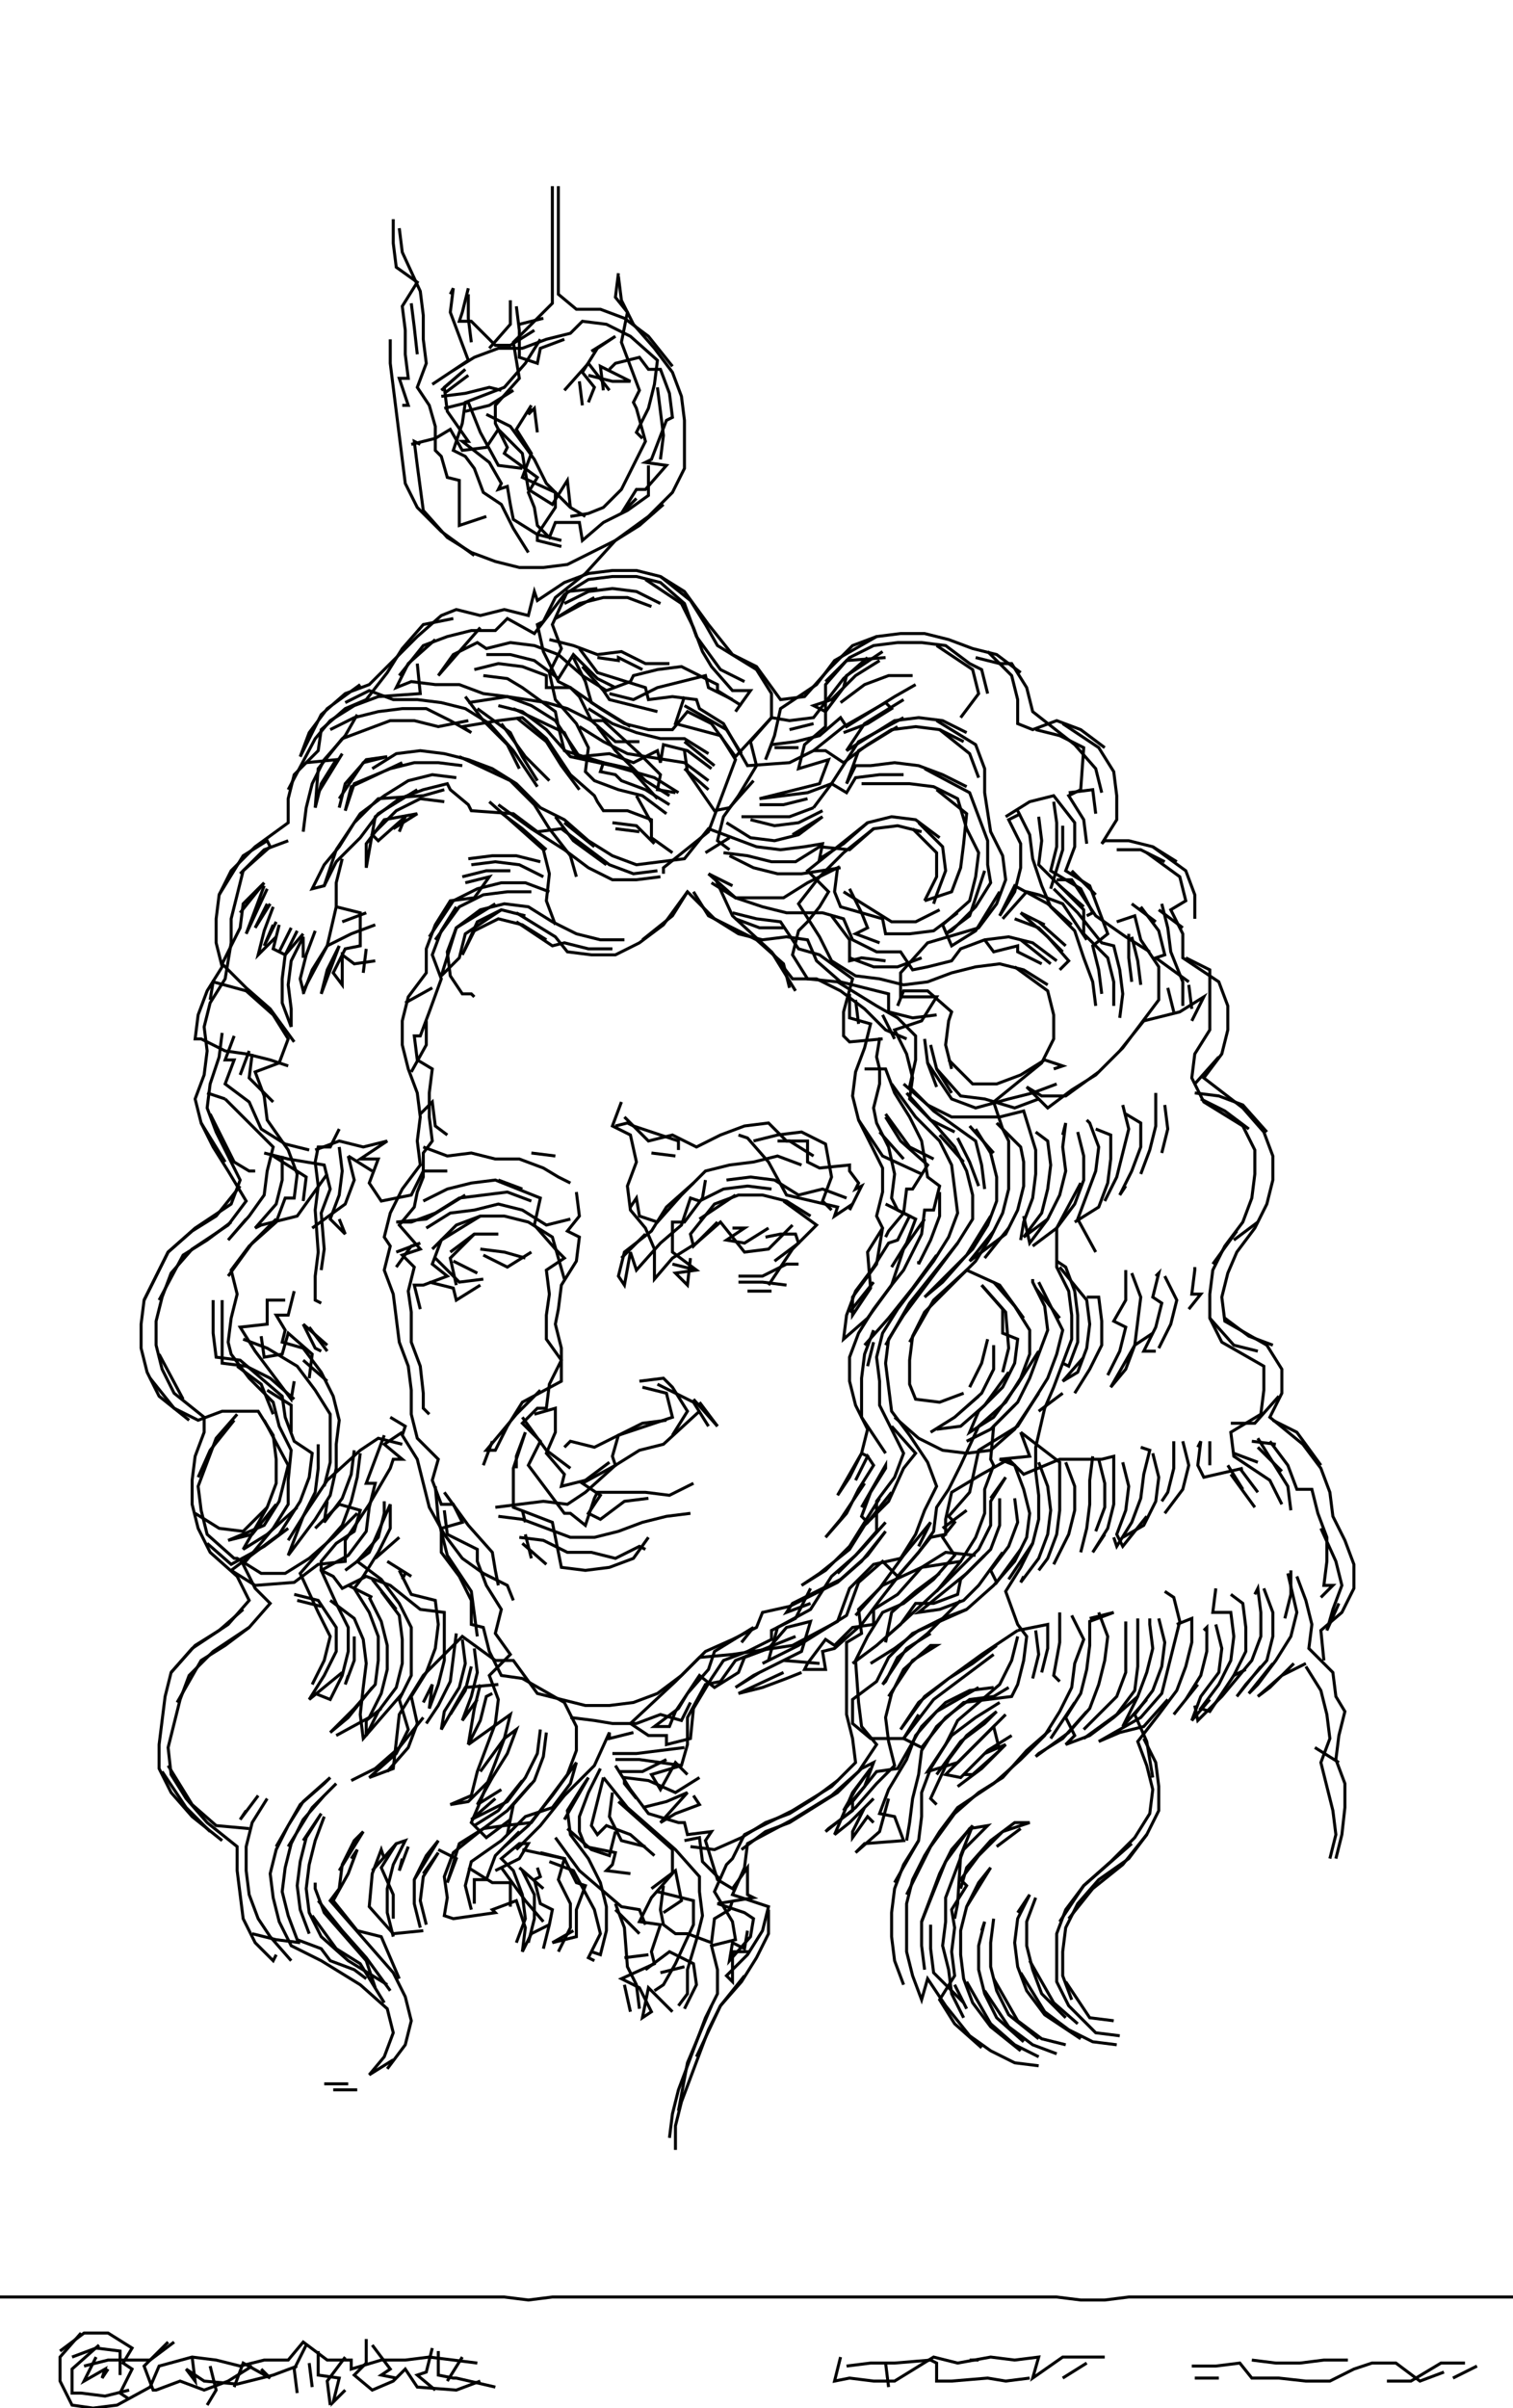 <svg xmlns="http://www.w3.org/2000/svg" height="802px" width="504px" version="1.1"><polyline points="184.0,62.0,184.0,70.0,184.0,78.0,184.0,85.0,184.0,93.0,184.0,101.0,179.0,106.0,171.0,114.0,173.0,126.0,165.0,135.0,165.0,141.0,169.0,149.0,168.0,151.0,179.0,159.0,176.0,164.0,178.0,169.0,179.0,175.0,183.0,179.0,185.0,174.0,193.0,174.0,194.0,180.0,201.0,174.0,209.0,170.0,216.0,165.0,216.0,155.0" stroke="black" stroke-width="1" fill="none" />
<polyline points="212.0,166.0,207.0,171.0,212.0,163.0,215.0,163.0,222.0,155.0,215.0,154.0,217.0,153.0,222.0,140.0,224.0,139.0,223.0,131.0,220.0,123.0,216.0,123.0,213.0,119.0,205.0,121.0,203.0,123.0" stroke="black" stroke-width="1" fill="none" />
<polyline points="196.0,125.0,204.0,127.0,210.0,127.0,200.0,122.0,201.0,130.0" stroke="black" stroke-width="1" fill="none" />
<polyline points="196.0,134.0,198.0,129.0,194.0,124.0,199.0,116.0,205.0,112.0,197.0,117.0" stroke="black" stroke-width="1" fill="none" />
<polyline points="193.0,127.0,194.0,135.0" stroke="black" stroke-width="1" fill="none" />
<polyline points="188.0,130.0,196.0,121.0,203.0,130.0" stroke="black" stroke-width="1" fill="none" />
<polyline points="219.0,129.0,220.0,137.0,221.0,145.0,220.0,153.0" stroke="black" stroke-width="1" fill="none" />
<polyline points="195.0,172.0,190.0,169.0,182.0,161.0,178.0,153.0,170.0,142.0,162.0,138.0" stroke="black" stroke-width="1" fill="none" />
<polyline points="155.0,137.0,163.0,135.0,171.0,130.0" stroke="black" stroke-width="1" fill="none" />
<polyline points="167.0,130.0,163.0,129.0,155.0,131.0,147.0,132.0" stroke="black" stroke-width="1" fill="none" />
<polyline points="148.0,131.0,156.0,125.0" stroke="black" stroke-width="1" fill="none" />
<polyline points="147.0,130.0,155.0,123.0,148.0,129.0,149.0,137.0,156.0,147.0,154.0,147.0,163.0,154.0,167.0,161.0,166.0,163.0,169.0,162.0,170.0,168.0,171.0,173.0,179.0,178.0,187.0,180.0" stroke="black" stroke-width="1" fill="none" />
<polyline points="190.0,169.0,189.0,160.0,184.0,168.0,176.0,163.0,174.0,151.0,166.0,143.0,162.0,149.0,154.0,150.0,150.0,143.0,145.0,146.0,137.0,148.0" stroke="black" stroke-width="1" fill="none" />
<polyline points="140.0,148.0,138.0,147.0,139.0,155.0,141.0,170.0,149.0,179.0,157.0,184.0,165.0,187.0,173.0,189.0,181.0,189.0,189.0,188.0,197.0,184.0,205.0,180.0,213.0,175.0,221.0,168.0" stroke="black" stroke-width="1" fill="none" />
<polyline points="214.0,146.0,212.0,144.0,216.0,136.0,218.0,128.0,219.0,120.0,210.0,112.0,202.0,108.0,194.0,107.0,190.0,111.0,182.0,113.0,174.0,116.0,166.0,116.0,158.0,119.0,150.0,124.0,144.0,128.0,156.0,120.0,153.0,112.0,150.0,104.0,151.0,96.0,150.0,98.0" stroke="black" stroke-width="1" fill="none" />
<polyline points="156.0,98.0,156.0,106.0,157.0,114.0" stroke="black" stroke-width="1" fill="none" />
<polyline points="173.0,108.0,181.0,106.0" stroke="black" stroke-width="1" fill="none" />
<polyline points="180.0,113.0,175.0,121.0,168.0,129.0,155.0,134.0,154.0,141.0,151.0,150.0,155.0,152.0,158.0,156.0,161.0,164.0,167.0,168.0,171.0,176.0,176.0,184.0" stroke="black" stroke-width="1" fill="none" />
<polyline points="188.0,201.0,196.0,197.0,204.0,196.0,212.0,197.0,220.0,201.0" stroke="black" stroke-width="1" fill="none" />
<polyline points="217.0,202.0,209.0,199.0,201.0,199.0,193.0,201.0,185.0,206.0,198.0,199.0" stroke="black" stroke-width="1" fill="none" />
<polyline points="199.0,196.0,189.0,197.0,184.0,208.0,187.0,216.0,183.0,224.0,185.0,233.0,192.0,241.0,196.0,249.0,195.0,257.0,198.0,260.0,206.0,263.0,214.0,265.0,222.0,271.0" stroke="black" stroke-width="1" fill="none" />
<polyline points="213.0,277.0,205.0,276.0" stroke="black" stroke-width="1" fill="none" />
<polyline points="204.0,274.0,212.0,275.0,218.0,281.0" stroke="black" stroke-width="1" fill="none" />
<polyline points="223.0,268.0,215.0,263.0,207.0,260.0,205.0,258.0,200.0,257.0,201.0,254.0,188.0,250.0,186.0,242.0,185.0,237.0,174.0,229.0,169.0,226.0,161.0,225.0" stroke="black" stroke-width="1" fill="none" />
<polyline points="158.0,223.0,166.0,221.0,174.0,222.0,182.0,225.0,182.0,229.0,190.0,229.0,200.0,236.0,208.0,241.0,216.0,243.0,224.0,243.0,229.0,237.0,237.0,241.0,245.0,252.0,257.0,239.0,263.0,240.0,271.0,239.0,281.0,226.0,289.0,219.0" stroke="black" stroke-width="1" fill="none" />
<polyline points="293.0,220.0,285.0,225.0,277.0,233.0,271.0,235.0,275.0,237.0,281.0,229.0,282.0,225.0,294.0,217.0" stroke="black" stroke-width="1" fill="none" />
<polyline points="295.0,219.0,282.0,220.0,275.0,228.0,275.0,242.0,268.0,248.0,266.0,256.0,276.0,253.0,273.0,261.0,253.0,266.0,261.0,265.0,269.0,264.0,277.0,261.0,282.0,264.0,285.0,259.0,293.0,258.0,301.0,258.0" stroke="black" stroke-width="1" fill="none" />
<polyline points="308.0,256.0,323.0,264.0,326.0,272.0,329.0,280.0,329.0,288.0,330.0,294.0,325.0,302.0,317.0,310.0,315.0,311.0,323.0,305.0,328.0,290.0" stroke="black" stroke-width="1" fill="none" />
<polyline points="334.0,306.0,342.0,297.0,346.0,298.0,354.0,301.0,362.0,313.0" stroke="black" stroke-width="1" fill="none" />
<polyline points="372.0,307.0,378.0,305.0,380.0,313.0,386.0,322.0,386.0,333.0,380.0,341.0,374.0,349.0,366.0,357.0,355.0,365.0,347.0,365.0,342.0,362.0,349.0,369.0,357.0,363.0,365.0,358.0,373.0,350.0,381.0,340.0,393.0,337.0,401.0,332.0,397.0,340.0" stroke="black" stroke-width="1" fill="none" />
<polyline points="391.0,337.0,389.0,329.0" stroke="black" stroke-width="1" fill="none" />
<polyline points="396.0,328.0,397.0,336.0" stroke="black" stroke-width="1" fill="none" />
<polyline points="395.0,319.0,403.0,323.0,403.0,335.0,403.0,343.0,398.0,351.0,397.0,359.0,401.0,367.0,414.0,375.0,418.0,383.0,418.0,391.0,417.0,399.0,414.0,407.0,408.0,415.0,404.0,423.0,403.0,431.0,403.0,439.0,407.0,447.0,421.0,455.0,421.0,463.0,420.0,471.0,410.0,477.0,411.0,485.0,423.0,493.0,427.0,501.0" stroke="black" stroke-width="1" fill="none" />
<polyline points="440.0,509.0,445.0,520.0,447.0,528.0,444.0,536.0,442.0,543.0,446.0,534.0" stroke="black" stroke-width="1" fill="none" />
<polyline points="432.0,525.0,435.0,533.0,437.0,541.0,436.0,549.0,444.0,557.0,445.0,565.0,448.0,570.0,446.0,578.0,445.0,586.0,448.0,594.0,448.0,602.0,447.0,611.0,445.0,619.0" stroke="black" stroke-width="1" fill="none" />
<polyline points="446.0,587.0,438.0,582.0" stroke="black" stroke-width="1" fill="none" />
<polyline points="435.0,555.0,440.0,563.0,442.0,571.0,443.0,579.0,440.0,587.0,442.0,595.0,444.0,603.0,445.0,611.0,443.0,619.0" stroke="black" stroke-width="1" fill="none" />
<polyline points="382.0,611.0,374.0,621.0,364.0,629.0,356.0,639.0" stroke="black" stroke-width="1" fill="none" />
<polyline points="353.0,640.0,361.0,628.0,369.0,621.0,377.0,614.0" stroke="black" stroke-width="1" fill="none" />
<polyline points="381.0,579.0,385.0,587.0,386.0,595.0,386.0,603.0,382.0,611.0,376.0,619.0,366.0,626.0,359.0,634.0,355.0,642.0,354.0,650.0,354.0,658.0,357.0,666.0" stroke="black" stroke-width="1" fill="none" />
<polyline points="355.0,660.0,363.0,672.0,371.0,673.0" stroke="black" stroke-width="1" fill="none" />
<polyline points="373.0,678.0,365.0,677.0,356.0,668.0,352.0,660.0,352.0,652.0,352.0,644.0,355.0,636.0,361.0,628.0,370.0,620.0,378.0,612.0,383.0,604.0,384.0,596.0,382.0,588.0,379.0,580.0,386.0,571.0,392.0,563.0,395.0,555.0,397.0,547.0,397.0,539.0,392.0,541.0" stroke="black" stroke-width="1" fill="none" />
<polyline points="386.0,539.0,388.0,547.0,387.0,555.0,384.0,563.0,378.0,571.0,382.0,580.0,384.0,592.0" stroke="black" stroke-width="1" fill="none" />
<polyline points="398.0,568.0,399.0,573.0,407.0,565.0,417.0,553.0,420.0,545.0,420.0,537.0,419.0,529.0,418.0,531.0" stroke="black" stroke-width="1" fill="none" />
<polyline points="421.0,529.0,424.0,537.0,424.0,545.0,422.0,553.0,415.0,561.0,412.0,565.0,420.0,555.0" stroke="black" stroke-width="1" fill="none" />
<polyline points="424.0,554.0,416.0,564.0,419.0,561.0,425.0,553.0,430.0,545.0,432.0,537.0,429.0,524.0" stroke="black" stroke-width="1" fill="none" />
<polyline points="430.0,523.0,430.0,531.0,428.0,539.0" stroke="black" stroke-width="1" fill="none" />
<polyline points="431.0,554.0,423.0,562.0,419.0,565.0,427.0,558.0,435.0,554.0" stroke="black" stroke-width="1" fill="none" />
<polyline points="415.0,556.0,411.0,558.0,415.0,550.0,415.0,542.0,414.0,534.0,410.0,531.0" stroke="black" stroke-width="1" fill="none" />
<polyline points="405.0,529.0,404.0,537.0,407.0,537.0,410.0,537.0,411.0,545.0,410.0,553.0,406.0,561.0,400.0,569.0,403.0,570.0,411.0,558.0" stroke="black" stroke-width="1" fill="none" />
<polyline points="399.0,561.0,391.0,571.0,395.0,566.0,400.0,558.0,402.0,550.0,402.0,542.0,401.0,543.0" stroke="black" stroke-width="1" fill="none" />
<polyline points="405.0,541.0,407.0,549.0,406.0,557.0,400.0,565.0,397.0,573.0,403.0,566.0" stroke="black" stroke-width="1" fill="none" />
<polyline points="389.0,566.0,381.0,575.0,373.0,577.0,366.0,580.0,380.0,572.0,387.0,564.0,389.0,556.0,391.0,548.0,393.0,540.0,391.0,532.0,388.0,530.0" stroke="black" stroke-width="1" fill="none" />
<polyline points="383.0,539.0,383.0,541.0,384.0,549.0,382.0,557.0,379.0,565.0,374.0,575.0,382.0,566.0" stroke="black" stroke-width="1" fill="none" />
<polyline points="369.0,568.0,361.0,576.0,364.0,573.0,372.0,565.0,375.0,557.0,375.0,549.0,375.0,541.0,375.0,540.0" stroke="black" stroke-width="1" fill="none" />
<polyline points="379.0,539.0,379.0,547.0,379.0,555.0,378.0,563.0,372.0,571.0,361.0,579.0" stroke="black" stroke-width="1" fill="none" />
<polyline points="350.0,579.0,358.0,567.0" stroke="black" stroke-width="1" fill="none" />
<polyline points="379.0,565.0,371.0,572.0,363.0,578.0,355.0,581.0,358.0,578.0,355.0,572.0,360.0,564.0,362.0,556.0,363.0,548.0,363.0,540.0,371.0,537.0,363.0,539.0" stroke="black" stroke-width="1" fill="none" />
<polyline points="366.0,537.0,369.0,545.0,368.0,553.0,366.0,561.0,363.0,569.0,356.0,577.0,345.0,585.0,346.0,584.0,354.0,579.0,362.0,570.0" stroke="black" stroke-width="1" fill="none" />
<polyline points="353.0,560.0,351.0,558.0,353.0,547.0,353.0,539.0,353.0,537.0" stroke="black" stroke-width="1" fill="none" />
<polyline points="357.0,538.0,361.0,546.0,358.0,554.0,357.0,562.0,353.0,570.0,348.0,578.0,340.0,586.0,331.0,594.0,319.0,602.0,313.0,610.0,308.0,618.0,304.0,626.0,302.0,634.0,302.0,642.0,302.0,650.0,304.0,658.0,307.0,666.0,309.0,659.0,315.0,668.0,323.0,678.0,330.0,683.0,338.0,687.0,346.0,688.0" stroke="black" stroke-width="1" fill="none" />
<polyline points="359.0,674.0,351.0,667.0,343.0,653.0" stroke="black" stroke-width="1" fill="none" />
<polyline points="340.0,657.0,348.0,670.0,356.0,676.0,364.0,680.0,372.0,681.0" stroke="black" stroke-width="1" fill="none" />
<polyline points="360.0,679.0,348.0,671.0,342.0,663.0,339.0,655.0,338.0,647.0,339.0,639.0,343.0,631.0,339.0,637.0" stroke="black" stroke-width="1" fill="none" />
<polyline points="345.0,632.0,342.0,640.0,342.0,648.0,344.0,656.0,347.0,664.0,355.0,672.0" stroke="black" stroke-width="1" fill="none" />
<polyline points="355.0,681.0,347.0,679.0,339.0,673.0,331.0,659.0" stroke="black" stroke-width="1" fill="none" />
<polyline points="328.0,663.0,336.0,675.0,344.0,681.0,352.0,684.0" stroke="black" stroke-width="1" fill="none" />
<polyline points="341.0,680.0,332.0,672.0,328.0,664.0,326.0,656.0,326.0,648.0,328.0,640.0,327.0,643.0" stroke="black" stroke-width="1" fill="none" />
<polyline points="331.0,639.0,330.0,647.0,330.0,655.0,332.0,663.0,336.0,671.0,346.0,679.0" stroke="black" stroke-width="1" fill="none" />
<polyline points="346.0,685.0,338.0,681.0,330.0,674.0,322.0,660.0" stroke="black" stroke-width="1" fill="none" />
<polyline points="318.0,661.0,322.0,669.0" stroke="black" stroke-width="1" fill="none" />
<polyline points="340.0,683.0,330.0,675.0,324.0,667.0,321.0,659.0,320.0,651.0,320.0,643.0,322.0,635.0,326.0,627.0,330.0,622.0,322.0,635.0" stroke="black" stroke-width="1" fill="none" />
<polyline points="318.0,639.0,319.0,634.0,320.0,618.0,324.0,608.0,317.0,616.0,313.0,624.0,310.0,632.0,307.0,640.0,307.0,648.0,308.0,656.0" stroke="black" stroke-width="1" fill="none" />
<polyline points="310.0,641.0,310.0,649.0,311.0,657.0,321.0,667.0" stroke="black" stroke-width="1" fill="none" />
<polyline points="327.0,682.0,318.0,674.0,313.0,666.0,318.0,658.0,317.0,650.0,318.0,642.0,317.0,636.0,322.0,628.0,320.0,626.0,326.0,618.0,334.0,610.0,343.0,607.0,338.0,607.0,330.0,613.0,322.0,622.0,320.0,629.0" stroke="black" stroke-width="1" fill="none" />
<polyline points="307.0,640.0,315.0,620.0,323.0,609.0,329.0,608.0,321.0,616.0,318.0,624.0,315.0,632.0,315.0,640.0,314.0,648.0,316.0,656.0,317.0,664.0,321.0,672.0" stroke="black" stroke-width="1" fill="none" />
<polyline points="302.0,631.0,310.0,615.0,318.0,604.0,326.0,597.0,334.0,592.0,342.0,583.0,350.0,576.0" stroke="black" stroke-width="1" fill="none" />
<polyline points="337.0,578.0,329.0,583.0,321.0,591.0,324.0,591.0,333.0,583.0,331.0,575.0,323.0,583.0,315.0,591.0,320.0,592.0,328.0,584.0,335.0,581.0,327.0,589.0,319.0,595.0" stroke="black" stroke-width="1" fill="none" />
<polyline points="312.0,591.0,320.0,580.0,328.0,574.0,332.0,570.0,322.0,578.0,316.0,586.0,310.0,599.0,312.0,601.0" stroke="black" stroke-width="1" fill="none" />
<polyline points="332.0,615.0,340.0,609.0" stroke="black" stroke-width="1" fill="none" />
<polyline points="306.0,613.0,298.0,627.0" stroke="black" stroke-width="1" fill="none" />
<polyline points="291.0,607.0,289.0,605.0,284.0,612.0,284.0,610.0,288.0,602.0,291.0,599.0,283.0,607.0,278.0,611.0,284.0,597.0,290.0,589.0,285.0,596.0,281.0,603.0,288.0,595.0,291.0,587.0,287.0,589.0,279.0,597.0,271.0,602.0,263.0,607.0,255.0,610.0,247.0,616.0" stroke="black" stroke-width="1" fill="none" />
<polyline points="230.0,615.0,238.0,616.0,247.0,612.0,255.0,607.0,263.0,604.0,271.0,599.0,279.0,593.0" stroke="black" stroke-width="1" fill="none" />
<polyline points="296.0,565.0,304.0,553.0,312.0,548.0,310.0,548.0,301.0,556.0,297.0,564.0,295.0,572.0,296.0,580.0,298.0,588.0,292.0,594.0,285.0,602.0,275.0,610.0,276.0,609.0,284.0,603.0,284.0,600.0,292.0,590.0,299.0,589.0,307.0,575.0,315.0,567.0,323.0,563.0,331.0,562.0" stroke="black" stroke-width="1" fill="none" />
<polyline points="326.0,562.0,312.0,570.0,305.0,578.0,302.0,586.0,296.0,596.0,293.0,604.0,298.0,605.0,301.0,613.0,288.0,614.0,285.0,617.0,293.0,610.0,296.0,599.0" stroke="black" stroke-width="1" fill="none" />
<polyline points="306.0,571.0,301.0,579.0,307.0,582.0,315.0,572.0,323.0,566.0,331.0,565.0,336.0,562.0" stroke="black" stroke-width="1" fill="none" />
<polyline points="333.0,567.0,325.0,572.0,317.0,578.0,309.0,590.0,319.0,587.0,327.0,579.0,335.0,571.0" stroke="black" stroke-width="1" fill="none" />
<polyline points="347.0,557.0,349.0,549.0,349.0,541.0,339.0,543.0" stroke="black" stroke-width="1" fill="none" />
<polyline points="339.0,543.0,327.0,551.0,316.0,559.0,306.0,567.0,300.0,576.0,300.0,576.0,308.0,565.0,316.0,559.0,324.0,554.0,332.0,548.0" stroke="black" stroke-width="1" fill="none" />
<polyline points="339.0,545.0,337.0,553.0,333.0,561.0,319.0,573.0,315.0,581.0,310.0,589.0,307.0,597.0,307.0,605.0,306.0,613.0,301.0,621.0,298.0,629.0,297.0,637.0,297.0,645.0,298.0,653.0,301.0,661.0" stroke="black" stroke-width="1" fill="none" />
<polyline points="256.0,636.0,256.0,644.0,252.0,652.0,247.0,660.0,240.0,668.0,236.0,676.0,233.0,684.0,230.0,692.0,227.0,700.0,225.0,708.0,225.0,716.0" stroke="black" stroke-width="1" fill="none" />
<polyline points="223.0,712.0,224.0,704.0,226.0,696.0,229.0,688.0,232.0,680.0,235.0,672.0,239.0,664.0,239.0,656.0,237.0,648.0,245.0,646.0,244.0,640.0,238.0,630.0,242.0,621.0,244.0,619.0,248.0,611.0,264.0,603.0,277.0,595.0,285.0,587.0,284.0,579.0,282.0,571.0,282.0,563.0,282.0,555.0,282.0,547.0,287.0,544.0,286.0,536.0,294.0,528.0,307.0,522.0,320.0,520.0,325.0,512.0,328.0,504.0,328.0,496.0,331.0,488.0,330.0,486.0,331.0,475.0,339.0,467.0,343.0,459.0,346.0,451.0,349.0,443.0,348.0,435.0,344.0,427.0,344.0,426.0" stroke="black" stroke-width="1" fill="none" />
<polyline points="346.0,427.0,350.0,435.0,354.0,443.0,352.0,451.0,349.0,459.0,344.0,467.0,339.0,475.0,326.0,483.0,323.0,497.0,316.0,505.0,318.0,507.0,314.0,512.0,318.0,518.0,311.0,526.0,301.0,534.0,294.0,537.0,289.0,545.0,285.0,553.0,286.0,567.0,287.0,575.0,292.0,581.0,286.0,590.0,277.0,598.0,264.0,606.0,249.0,614.0,248.0,622.0,244.0,631.0,256.0,635.0,254.0,643.0,249.0,651.0,242.0,658.0,244.0,660.0,244.0,650.0,250.0,650.0" stroke="black" stroke-width="1" fill="none" />
<polyline points="248.0,658.0,240.0,668.0,232.0,685.0" stroke="black" stroke-width="1" fill="none" />
<polyline points="237.0,668.0,229.0,687.0,226.0,703.0" stroke="black" stroke-width="1" fill="none" />
<polyline points="218.0,663.0,221.0,661.0,225.0,654.0,231.0,641.0,231.0,633.0,227.0,632.0,219.0,630.0" stroke="black" stroke-width="1" fill="none" />
<polyline points="217.0,629.0,225.0,623.0,227.0,633.0,221.0,637.0" stroke="black" stroke-width="1" fill="none" />
<polyline points="215.0,641.0,213.0,636.0,207.0,635.0,193.0,623.0,185.0,612.0" stroke="black" stroke-width="1" fill="none" />
<polyline points="189.0,609.0,197.0,616.0,203.0,618.0,205.0,610.0" stroke="black" stroke-width="1" fill="none" />
<polyline points="206.0,600.0,215.0,608.0,224.0,616.0,224.0,624.0,217.0,632.0,213.0,640.0,220.0,641.0,217.0,650.0,218.0,654.0,207.0,659.0,213.0,662.0,217.0,670.0,214.0,672.0,216.0,662.0,224.0,670.0" stroke="black" stroke-width="1" fill="none" />
<polyline points="220.0,657.0,228.0,655.0" stroke="black" stroke-width="1" fill="none" />
<polyline points="215.0,656.0,223.0,650.0,231.0,654.0,232.0,661.0,228.0,669.0" stroke="black" stroke-width="1" fill="none" />
<polyline points="210.0,670.0,208.0,661.0" stroke="black" stroke-width="1" fill="none" />
<polyline points="208.0,652.0,216.0,651.0" stroke="black" stroke-width="1" fill="none" />
<polyline points="213.0,644.0,205.0,636.0" stroke="black" stroke-width="1" fill="none" />
<polyline points="205.0,634.0,208.0,642.0,209.0,655.0,212.0,661.0,213.0,669.0" stroke="black" stroke-width="1" fill="none" />
<polyline points="226.0,668.0,229.0,664.0,229.0,656.0,232.0,646.0,234.0,638.0,233.0,630.0,233.0,625.0,225.0,616.0,217.0,609.0,209.0,602.0,201.0,592.0" stroke="black" stroke-width="1" fill="none" />
<polyline points="201.0,592.0,199.0,600.0,197.0,608.0,199.0,611.0,202.0,608.0,210.0,611.0,218.0,618.0" stroke="black" stroke-width="1" fill="none" />
<polyline points="221.0,628.0,220.0,636.0,221.0,641.0,225.0,644.0,229.0,644.0,237.0,647.0,238.0,639.0,243.0,636.0,244.0,633.0" stroke="black" stroke-width="1" fill="none" />
<polyline points="240.0,626.0,234.0,620.0,233.0,612.0,228.0,613.0" stroke="black" stroke-width="1" fill="none" />
<polyline points="231.0,598.0,233.0,601.0,225.0,604.0,220.0,607.0,229.0,597.0,222.0,600.0,214.0,602.0" stroke="black" stroke-width="1" fill="none" />
<polyline points="212.0,599.0,208.0,594.0,208.0,592.0,216.0,593.0,225.0,597.0,233.0,592.0" stroke="black" stroke-width="1" fill="none" />
<polyline points="222.0,586.0,214.0,590.0,206.0,590.0" stroke="black" stroke-width="1" fill="none" />
<polyline points="205.0,588.0,210.0,596.0,216.0,604.0,226.0,607.0,228.0,607.0,229.0,611.0,237.0,610.0,235.0,613.0,239.0,626.0,244.0,629.0,249.0,622.0,249.0,631.0,251.0,632.0,239.0,634.0,248.0,637.0,251.0,639.0,250.0,645.0,243.0,653.0,244.0,647.0,248.0,649.0,249.0,643.0" stroke="black" stroke-width="1" fill="none" />
<polyline points="227.0,588.0,213.0,586.0,205.0,586.0" stroke="black" stroke-width="1" fill="none" />
<polyline points="204.0,584.0,212.0,584.0,220.0,583.0,228.0,582.0" stroke="black" stroke-width="1" fill="none" />
<polyline points="230.0,567.0,227.0,573.0,220.0,571.0,212.0,574.0,204.0,574.0,198.0,573.0,190.0,572.0" stroke="black" stroke-width="1" fill="none" />
<polyline points="182.0,577.0,181.0,585.0,178.0,593.0,171.0,601.0,169.0,611.0" stroke="black" stroke-width="1" fill="none" />
<polyline points="173.0,610.0,165.0,618.0,162.0,626.0,158.0,626.0,158.0,634.0" stroke="black" stroke-width="1" fill="none" />
<polyline points="157.0,636.0,155.0,628.0,157.0,620.0,167.0,613.0,175.0,605.0,184.0,602.0,190.0,594.0,192.0,587.0,184.0,598.0,176.0,608.0,168.0,615.0" stroke="black" stroke-width="1" fill="none" />
<polyline points="172.0,616.0,180.0,608.0,188.0,598.0,198.0,588.0,203.0,577.0,203.0,579.0,211.0,577.0" stroke="black" stroke-width="1" fill="none" />
<polyline points="200.0,589.0,196.0,597.0,193.0,605.0,193.0,610.0,195.0,615.0,205.0,617.0,204.0,621.0,202.0,623.0,210.0,624.0" stroke="black" stroke-width="1" fill="none" />
<polyline points="183.0,620.0,191.0,623.0,198.0,636.0,200.0,644.0,196.0,652.0,198.0,653.0" stroke="black" stroke-width="1" fill="none" />
<polyline points="197.0,650.0,200.0,651.0,202.0,643.0,202.0,635.0,200.0,627.0,196.0,619.0,190.0,611.0,189.0,603.0,194.0,595.0,196.0,592.0,188.0,606.0" stroke="black" stroke-width="1" fill="none" />
<polyline points="180.0,617.0,188.0,619.0,186.0,626.0,190.0,634.0,190.0,642.0,186.0,650.0" stroke="black" stroke-width="1" fill="none" />
<polyline points="181.0,649.0,183.0,641.0,184.0,636.0,180.0,634.0,178.0,626.0,180.0,625.0,179.0,622.0" stroke="black" stroke-width="1" fill="none" />
<polyline points="174.0,623.0,178.0,631.0,178.0,639.0,176.0,647.0" stroke="black" stroke-width="1" fill="none" />
<polyline points="191.0,643.0,184.0,647.0,192.0,645.0,192.0,636.0,195.0,628.0,192.0,627.0,188.0,619.0,174.0,616.0" stroke="black" stroke-width="1" fill="none" />
<polyline points="173.0,622.0,181.0,629.0" stroke="black" stroke-width="1" fill="none" />
<polyline points="181.0,640.0,175.0,633.0,167.0,622.0" stroke="black" stroke-width="1" fill="none" />
<polyline points="165.0,623.0,173.0,619.0,176.0,614.0,173.0,614.0,167.0,619.0,171.0,623.0,174.0,631.0,175.0,639.0,172.0,647.0" stroke="black" stroke-width="1" fill="none" />
<polyline points="170.0,635.0,170.0,627.0,164.0,627.0,156.0,622.0" stroke="black" stroke-width="1" fill="none" />
<polyline points="146.0,616.0,152.0,619.0,149.0,627.0,153.0,614.0,161.0,609.0,169.0,603.0,177.0,594.0" stroke="black" stroke-width="1" fill="none" />
<polyline points="165.0,599.0,157.0,606.0,169.0,600.0,175.0,592.0,179.0,584.0,180.0,576.0,180.0,576.0" stroke="black" stroke-width="1" fill="none" />
<polyline points="174.0,593.0,166.0,603.0,158.0,608.0" stroke="black" stroke-width="1" fill="none" />
<polyline points="167.0,596.0,159.0,601.0,164.0,592.0,169.0,584.0,172.0,576.0,168.0,579.0,160.0,590.0" stroke="black" stroke-width="1" fill="none" />
<polyline points="164.0,592.0,156.0,600.0,150.0,601.0,157.0,598.0,159.0,590.0,162.0,582.0,165.0,574.0,166.0,566.0,163.0,558.0,170.0,551.0,165.0,544.0,167.0,536.0,162.0,528.0,159.0,520.0,159.0,516.0,149.0,511.0,148.0,503.0" stroke="black" stroke-width="1" fill="none" />
<polyline points="148.0,497.0,156.0,508.0,164.0,517.0,165.0,523.0,166.0,528.0" stroke="black" stroke-width="1" fill="none" />
<polyline points="174.0,514.0,182.0,521.0" stroke="black" stroke-width="1" fill="none" />
<polyline points="177.0,519.0,175.0,511.0" stroke="black" stroke-width="1" fill="none" />
<polyline points="173.0,512.0,181.0,513.0,189.0,517.0,197.0,517.0,205.0,519.0,213.0,515.0,215.0,516.0" stroke="black" stroke-width="1" fill="none" />
<polyline points="216.0,499.0,208.0,500.0,200.0,506.0,196.0,504.0,200.0,498.0,194.0,494.0,205.0,488.0,204.0,485.0,206.0,478.0,224.0,472.0,222.0,464.0,214.0,462.0" stroke="black" stroke-width="1" fill="none" />
<polyline points="213.0,460.0,221.0,459.0,224.0,462.0,229.0,470.0,224.0,478.0" stroke="black" stroke-width="1" fill="none" />
<polyline points="231.0,466.0,239.0,475.0" stroke="black" stroke-width="1" fill="none" />
<polyline points="236.0,475.0,231.0,467.0,219.0,461.0" stroke="black" stroke-width="1" fill="none" />
<polyline points="222.0,473.0,214.0,474.0,206.0,478.0,198.0,482.0,190.0,480.0,188.0,482.0" stroke="black" stroke-width="1" fill="none" />
<polyline points="178.0,471.0,185.0,469.0,185.0,477.0,182.0,484.0,188.0,491.0,187.0,495.0,195.0,493.0,203.0,487.0" stroke="black" stroke-width="1" fill="none" />
<polyline points="190.0,489.0,182.0,483.0,174.0,472.0" stroke="black" stroke-width="1" fill="none" />
<polyline points="164.0,480.0,161.0,488.0" stroke="black" stroke-width="1" fill="none" />
<polyline points="172.0,489.0,172.0,485.0,175.0,477.0,171.0,489.0,171.0,502.0,184.0,507.0,187.0,522.0,195.0,523.0,203.0,522.0,211.0,519.0,216.0,512.0" stroke="black" stroke-width="1" fill="none" />
<polyline points="175.0,507.0,174.0,503.0" stroke="black" stroke-width="1" fill="none" />
<polyline points="166.0,505.0,174.0,506.0,182.0,509.0,190.0,512.0,198.0,512.0,206.0,510.0,214.0,507.0,222.0,505.0,230.0,504.0" stroke="black" stroke-width="1" fill="none" />
<polyline points="233.0,470.0,221.0,481.0,213.0,483.0,205.0,488.0,195.0,497.0,189.0,501.0,181.0,500.0,173.0,501.0,165.0,502.0" stroke="black" stroke-width="1" fill="none" />
<polyline points="145.0,495.0,146.0,506.0,149.0,518.0,157.0,530.0,159.0,545.0" stroke="black" stroke-width="1" fill="none" />
<polyline points="158.0,549.0,159.0,557.0,157.0,565.0,154.0,573.0,159.0,566.0" stroke="black" stroke-width="1" fill="none" />
<polyline points="160.0,561.0,158.0,569.0,156.0,581.0" stroke="black" stroke-width="1" fill="none" />
<polyline points="141.0,572.0,133.0,582.0,125.0,589.0,117.0,593.0" stroke="black" stroke-width="1" fill="none" />
<polyline points="108.0,605.0,105.0,613.0,103.0,621.0,102.0,629.0,103.0,637.0,107.0,645.0,116.0,653.0,129.0,661.0" stroke="black" stroke-width="1" fill="none" />
<polyline points="142.0,641.0,140.0,633.0,141.0,625.0,146.0,617.0,141.0,624.0" stroke="black" stroke-width="1" fill="none" />
<polyline points="138.0,626.0,146.0,613.0,142.0,618.0,138.0,626.0,138.0,634.0,140.0,642.0" stroke="black" stroke-width="1" fill="none" />
<polyline points="141.0,643.0,131.0,644.0,123.0,635.0,124.0,624.0,127.0,616.0,128.0,619.0" stroke="black" stroke-width="1" fill="none" />
<polyline points="124.0,623.0,132.0,614.0,135.0,613.0,131.0,621.0,129.0,629.0,129.0,637.0,131.0,645.0" stroke="black" stroke-width="1" fill="none" />
<polyline points="133.0,659.0,127.0,645.0,119.0,643.0,111.0,633.0,116.0,624.0,119.0,616.0,117.0,619.0" stroke="black" stroke-width="1" fill="none" />
<polyline points="113.0,623.0,121.0,610.0,118.0,613.0,114.0,621.0,113.0,629.0,110.0,633.0,117.0,641.0,124.0,649.0,131.0,657.0,135.0,665.0,137.0,673.0,135.0,681.0,129.0,689.0" stroke="black" stroke-width="1" fill="none" />
<polyline points="119.0,696.0,111.0,696.0" stroke="black" stroke-width="1" fill="none" />
<polyline points="108.0,694.0,116.0,694.0" stroke="black" stroke-width="1" fill="none" />
<polyline points="130.0,663.0,122.0,652.0,114.0,643.0,106.0,633.0" stroke="black" stroke-width="1" fill="none" />
<polyline points="104.0,638.0,112.0,649.0,120.0,654.0,128.0,667.0" stroke="black" stroke-width="1" fill="none" />
<polyline points="125.0,662.0,122.0,653.0,115.0,645.0,108.0,637.0,105.0,629.0,105.0,627.0" stroke="black" stroke-width="1" fill="none" />
<polyline points="101.0,613.0,107.0,604.0,102.0,612.0,100.0,620.0,99.0,628.0,100.0,636.0,103.0,644.0" stroke="black" stroke-width="1" fill="none" />
<polyline points="100.0,647.0,92.0,646.0,84.0,644.0" stroke="black" stroke-width="1" fill="none" />
<polyline points="92.0,615.0,100.0,601.0,108.0,594.0,110.0,592.0,101.0,600.0,96.0,608.0,92.0,616.0,90.0,624.0,91.0,632.0,93.0,640.0,97.0,648.0,107.0,653.0,120.0,661.0,129.0,669.0,131.0,677.0,128.0,685.0,123.0,691.0,131.0,686.0" stroke="black" stroke-width="1" fill="none" />
<polyline points="183.0,641.0,177.0,644.0,174.0,650.0,175.0,642.0,172.0,633.0,164.0,636.0,165.0,637.0,151.0,639.0,148.0,638.0,149.0,632.0,148.0,625.0,151.0,617.0,161.0,609.0,168.0,608.0,177.0,607.0,183.0,599.0,189.0,591.0,192.0,583.0,192.0,575.0,188.0,567.0,174.0,559.0,167.0,558.0,163.0,550.0,161.0,542.0,157.0,541.0,157.0,533.0,153.0,525.0,147.0,517.0,147.0,509.0,154.0,507.0,151.0,501.0,147.0,501.0,144.0,493.0,146.0,486.0,143.0,483.0,139.0,479.0,137.0,471.0,137.0,463.0,136.0,455.0,133.0,447.0,132.0,439.0,131.0,431.0,128.0,423.0,130.0,415.0,128.0,412.0,130.0,404.0,134.0,396.0,140.0,388.0,139.0,380.0,140.0,372.0,139.0,364.0,136.0,356.0,134.0,348.0,134.0,340.0,136.0,332.0,142.0,324.0,142.0,316.0,145.0,308.0,150.0,300.0,158.0,299.0,163.0,292.0,155.0,294.0" stroke="black" stroke-width="1" fill="none" />
<polyline points="154.0,292.0,162.0,290.0,170.0,290.0" stroke="black" stroke-width="1" fill="none" />
<polyline points="181.0,292.0,173.0,288.0,165.0,287.0,157.0,288.0" stroke="black" stroke-width="1" fill="none" />
<polyline points="156.0,286.0,164.0,285.0,172.0,285.0,180.0,287.0" stroke="black" stroke-width="1" fill="none" />
<polyline points="182.0,283.0,174.0,276.0,166.0,270.0" stroke="black" stroke-width="1" fill="none" />
<polyline points="166.0,268.0,177.0,276.0,188.0,283.0,196.0,289.0,204.0,293.0,212.0,293.0,220.0,292.0" stroke="black" stroke-width="1" fill="none" />
<polyline points="219.0,290.0,211.0,291.0,203.0,288.0,195.0,282.0,187.0,276.0,179.0,277.0,171.0,271.0,157.0,270.0,156.0,268.0,150.0,263.0,149.0,261.0,141.0,263.0,133.0,266.0,125.0,272.0,122.0,289.0,122.0,281.0,128.0,273.0,139.0,271.0,131.0,276.0" stroke="black" stroke-width="1" fill="none" />
<polyline points="133.0,277.0,135.0,272.0,126.0,280.0,124.0,278.0,132.0,270.0,140.0,266.0,148.0,267.0" stroke="black" stroke-width="1" fill="none" />
<polyline points="148.0,263.0,141.0,265.0,126.0,266.0,118.0,274.0,113.0,282.0,108.0,288.0,104.0,296.0,108.0,295.0,112.0,283.0,120.0,271.0,128.0,265.0,136.0,260.0,144.0,258.0,152.0,259.0" stroke="black" stroke-width="1" fill="none" />
<polyline points="154.0,255.0,146.0,254.0,138.0,254.0,130.0,256.0,118.0,261.0,115.0,270.0,117.0,262.0,134.0,254.0" stroke="black" stroke-width="1" fill="none" />
<polyline points="124.0,256.0,132.0,251.0,140.0,250.0,148.0,251.0,156.0,253.0,164.0,256.0,172.0,261.0,180.0,269.0,188.0,273.0,196.0,280.0,204.0,285.0,212.0,288.0,220.0,287.0,228.0,286.0,236.0,276.0,244.0,279.0,252.0,282.0,260.0,283.0,268.0,282.0,274.0,281.0,273.0,286.0,281.0,281.0,289.0,274.0,297.0,272.0,305.0,273.0,313.0,279.0" stroke="black" stroke-width="1" fill="none" />
<polyline points="307.0,277.0,299.0,275.0,291.0,276.0,283.0,283.0,273.0,282.0,265.0,287.0,257.0,287.0,249.0,285.0,241.0,284.0" stroke="black" stroke-width="1" fill="none" />
<polyline points="243.0,285.0,251.0,289.0,259.0,291.0,267.0,291.0,280.0,289.0" stroke="black" stroke-width="1" fill="none" />
<polyline points="283.0,296.0,287.0,304.0,289.0,309.0,285.0,311.0,293.0,314.0" stroke="black" stroke-width="1" fill="none" />
<polyline points="283.0,319.0,291.0,322.0,299.0,322.0,307.0,319.0" stroke="black" stroke-width="1" fill="none" />
<polyline points="299.0,335.0,301.0,330.0,309.0,330.0,317.0,337.0,316.0,340.0,315.0,348.0,317.0,356.0" stroke="black" stroke-width="1" fill="none" />
<polyline points="316.0,353.0,324.0,361.0,332.0,361.0,340.0,358.0,348.0,353.0,354.0,355.0,351.0,356.0" stroke="black" stroke-width="1" fill="none" />
<polyline points="362.0,373.0,363.0,374.0,366.0,382.0,365.0,390.0,362.0,398.0,359.0,406.0,365.0,417.0" stroke="black" stroke-width="1" fill="none" />
<polyline points="375.0,423.0,375.0,425.0,375.0,433.0,371.0,440.0,375.0,442.0,373.0,450.0,369.0,458.0,369.0,458.0" stroke="black" stroke-width="1" fill="none" />
<polyline points="385.0,450.0,381.0,450.0,385.0,442.0,387.0,434.0,384.0,432.0,386.0,424.0,385.0,425.0" stroke="black" stroke-width="1" fill="none" />
<polyline points="388.0,425.0,392.0,433.0,390.0,441.0,386.0,449.0" stroke="black" stroke-width="1" fill="none" />
<polyline points="403.0,439.0,411.0,448.0,419.0,450.0" stroke="black" stroke-width="1" fill="none" />
<polyline points="424.0,448.0,416.0,445.0,408.0,439.0" stroke="black" stroke-width="1" fill="none" />
<polyline points="404.0,421.0,412.0,410.0" stroke="black" stroke-width="1" fill="none" />
<polyline points="411.0,413.0,419.0,407.0" stroke="black" stroke-width="1" fill="none" />
<polyline points="398.0,422.0,398.0,423.0,397.0,431.0,400.0,431.0,396.0,436.0" stroke="black" stroke-width="1" fill="none" />
<polyline points="384.0,444.0,378.0,448.0,370.0,462.0,375.0,456.0,378.0,448.0,379.0,440.0,380.0,432.0,377.0,424.0" stroke="black" stroke-width="1" fill="none" />
<polyline points="362.0,432.0,366.0,432.0,367.0,440.0,367.0,448.0,363.0,456.0,358.0,464.0" stroke="black" stroke-width="1" fill="none" />
<polyline points="361.0,452.0,354.0,460.0,359.0,457.0,362.0,449.0,363.0,441.0,362.0,433.0,353.0,422.0" stroke="black" stroke-width="1" fill="none" />
<polyline points="352.0,420.0,355.0,422.0,358.0,430.0,359.0,438.0,359.0,447.0,356.0,455.0,354.0,454.0" stroke="black" stroke-width="1" fill="none" />
<polyline points="354.0,464.0,346.0,470.0" stroke="black" stroke-width="1" fill="none" />
<polyline points="338.0,468.0,330.0,476.0,322.0,480.0" stroke="black" stroke-width="1" fill="none" />
<polyline points="312.0,476.0,320.0,475.0,328.0,468.0,336.0,457.0" stroke="black" stroke-width="1" fill="none" />
<polyline points="334.0,457.0,336.0,449.0,335.0,437.0,327.0,428.0" stroke="black" stroke-width="1" fill="none" />
<polyline points="327.0,428.0,334.0,436.0,334.0,444.0,339.0,446.0,338.0,454.0,334.0,462.0,326.0,470.0,323.0,477.0,331.0,472.0,339.0,461.0,346.0,450.0" stroke="black" stroke-width="1" fill="none" />
<polyline points="353.0,439.0,345.0,429.0" stroke="black" stroke-width="1" fill="none" />
<polyline points="344.0,415.0,352.0,409.0,360.0,394.0" stroke="black" stroke-width="1" fill="none" />
<polyline points="375.0,395.0,373.0,398.0,377.0,390.0,380.0,382.0,380.0,374.0,375.0,371.0" stroke="black" stroke-width="1" fill="none" />
<polyline points="374.0,368.0,374.0,368.0,376.0,376.0,374.0,384.0,372.0,392.0,368.0,400.0" stroke="black" stroke-width="1" fill="none" />
<polyline points="380.0,391.0,383.0,383.0,385.0,375.0,385.0,367.0,385.0,364.0" stroke="black" stroke-width="1" fill="none" />
<polyline points="388.0,368.0,389.0,376.0,387.0,384.0" stroke="black" stroke-width="1" fill="none" />
<polyline points="400.0,366.0,408.0,370.0,416.0,376.0" stroke="black" stroke-width="1" fill="none" />
<polyline points="422.0,377.0,414.0,368.0,406.0,365.0,398.0,364.0" stroke="black" stroke-width="1" fill="none" />
<polyline points="398.0,361.0,406.0,352.0" stroke="black" stroke-width="1" fill="none" />
<polyline points="394.0,309.0,386.0,303.0" stroke="black" stroke-width="1" fill="none" />
<polyline points="387.0,301.0,389.0,309.0,390.0,317.0,394.0,327.0,394.0,335.0" stroke="black" stroke-width="1" fill="none" />
<polyline points="383.0,317.0,375.0,312.0,365.0,305.0,357.0,293.0,352.0,293.0" stroke="black" stroke-width="1" fill="none" />
<polyline points="353.0,295.0,361.0,302.0" stroke="black" stroke-width="1" fill="none" />
<polyline points="365.0,298.0,357.0,290.0" stroke="black" stroke-width="1" fill="none" />
<polyline points="351.0,296.0,359.0,304.0,367.0,314.0,371.0,315.0,373.0,323.0,374.0,331.0,373.0,339.0" stroke="black" stroke-width="1" fill="none" />
<polyline points="367.0,331.0,366.0,323.0,364.0,315.0,369.0,311.0,366.0,303.0,363.0,295.0,355.0,290.0,358.0,282.0,358.0,274.0,351.0,265.0,343.0,267.0,335.0,272.0" stroke="black" stroke-width="1" fill="none" />
<polyline points="339.0,270.0,343.0,278.0,344.0,286.0,347.0,295.0,350.0,302.0,358.0,310.0,361.0,319.0,364.0,327.0,365.0,335.0" stroke="black" stroke-width="1" fill="none" />
<polyline points="354.0,317.0,346.0,309.0,338.0,306.0" stroke="black" stroke-width="1" fill="none" />
<polyline points="340.0,304.0,349.0,312.0,356.0,320.0,353.0,323.0" stroke="black" stroke-width="1" fill="none" />
<polyline points="338.0,322.0,349.0,330.0,351.0,338.0,351.0,346.0,347.0,354.0,331.0,367.0,334.0,376.0,336.0,380.0,336.0,388.0,336.0,396.0,334.0,404.0,330.0,412.0,325.0,420.0,316.0,429.0,308.0,437.0,304.0,445.0,303.0,453.0,303.0,461.0,305.0,466.0,313.0,467.0,321.0,464.0" stroke="black" stroke-width="1" fill="none" />
<polyline points="326.0,465.0,318.0,472.0,310.0,477.0,318.0,472.0,327.0,464.0,331.0,456.0,331.0,448.0" stroke="black" stroke-width="1" fill="none" />
<polyline points="329.0,446.0,327.0,454.0,323.0,462.0" stroke="black" stroke-width="1" fill="none" />
<polyline points="340.0,477.0,343.0,485.0,333.0,486.0,338.0,488.0,341.0,496.0,343.0,504.0,342.0,512.0,338.0,520.0,331.0,528.0,322.0,536.0,304.0,544.0,296.0,552.0,292.0,560.0,284.0,566.0,284.0,574.0,290.0,579.0,301.0,579.0,311.0,566.0,323.0,557.0,331.0,551.0" stroke="black" stroke-width="1" fill="none" />
<polyline points="344.0,559.0,346.0,551.0,345.0,543.0" stroke="black" stroke-width="1" fill="none" />
<polyline points="336.0,526.0,344.0,514.0" stroke="black" stroke-width="1" fill="none" />
<polyline points="346.0,523.0,349.0,519.0,352.0,511.0,353.0,503.0,353.0,495.0,353.0,487.0,340.0,477.0" stroke="black" stroke-width="1" fill="none" />
<polyline points="346.0,487.0,349.0,495.0,350.0,503.0,349.0,511.0,346.0,519.0,340.0,527.0,341.0,525.0" stroke="black" stroke-width="1" fill="none" />
<polyline points="334.0,517.0,326.0,528.0,321.0,533.0,313.0,536.0,306.0,537.0,322.0,524.0,330.0,516.0,333.0,508.0,333.0,500.0,333.0,499.0" stroke="black" stroke-width="1" fill="none" />
<polyline points="330.0,499.0,335.0,492.0,330.0,500.0,330.0,508.0,326.0,516.0,314.0,528.0,301.0,540.0,292.0,548.0,284.0,554.0,292.0,548.0,300.0,541.0,305.0,534.0,311.0,534.0,319.0,531.0,320.0,526.0,328.0,518.0" stroke="black" stroke-width="1" fill="none" />
<polyline points="322.0,503.0,314.0,509.0" stroke="black" stroke-width="1" fill="none" />
<polyline points="320.0,520.0,312.0,530.0" stroke="black" stroke-width="1" fill="none" />
<polyline points="313.0,524.0,305.0,530.0,297.0,537.0,295.0,547.0" stroke="black" stroke-width="1" fill="none" />
<polyline points="290.0,554.0,298.0,549.0,306.0,543.0,314.0,539.0,322.0,536.0" stroke="black" stroke-width="1" fill="none" />
<polyline points="320.0,533.0,309.0,544.0,299.0,552.0,295.0,560.0,294.0,561.0,302.0,549.0,310.0,544.0" stroke="black" stroke-width="1" fill="none" />
<polyline points="285.0,538.0,293.0,529.0,301.0,518.0,310.0,507.0,306.0,515.0" stroke="black" stroke-width="1" fill="none" />
<polyline points="293.0,499.0,283.0,515.0,275.0,523.0,267.0,528.0,273.0,524.0,283.0,516.0,288.0,508.0,296.0,500.0,301.0,489.0,305.0,484.0,297.0,475.0" stroke="black" stroke-width="1" fill="none" />
<polyline points="298.0,472.0,306.0,479.0,314.0,483.0,322.0,484.0,330.0,483.0,338.0,476.0,346.0,464.0" stroke="black" stroke-width="1" fill="none" />
<polyline points="355.0,487.0,358.0,495.0,358.0,503.0,356.0,511.0,352.0,519.0,351.0,521.0" stroke="black" stroke-width="1" fill="none" />
<polyline points="371.0,512.0,372.0,515.0,377.0,507.0,380.0,499.0,381.0,491.0,383.0,483.0,380.0,482.0" stroke="black" stroke-width="1" fill="none" />
<polyline points="384.0,484.0,386.0,492.0,385.0,500.0,381.0,508.0,374.0,512.0" stroke="black" stroke-width="1" fill="none" />
<polyline points="387.0,500.0,389.0,497.0,391.0,489.0,391.0,481.0,391.0,480.0" stroke="black" stroke-width="1" fill="none" />
<polyline points="394.0,480.0,396.0,488.0,394.0,496.0,388.0,504.0" stroke="black" stroke-width="1" fill="none" />
<polyline points="368.0,511.0,364.0,517.0,369.0,509.0,371.0,501.0,371.0,493.0,371.0,485.0,367.0,486.0,353.0,486.0,341.0,491.0,336.0,486.0,327.0,491.0,317.0,497.0,315.0,506.0,315.0,511.0,310.0,512.0,306.0,517.0,299.0,525.0,294.0,520.0,286.0,527.0,282.0,538.0,274.0,543.0,266.0,548.0,254.0,554.0,256.0,553.0,259.0,542.0,270.0,536.0,277.0,525.0,285.0,518.0,292.0,510.0,292.0,500.0,298.0,492.0,301.0,484.0,297.0,476.0,293.0,468.0,293.0,460.0,292.0,452.0,294.0,444.0,299.0,436.0,305.0,428.0,311.0,420.0,316.0,412.0,319.0,404.0,318.0,396.0,317.0,388.0,313.0,380.0,305.0,372.0,297.0,361.0" stroke="black" stroke-width="1" fill="none" />
<polyline points="301.0,361.0,309.0,368.0,317.0,372.0,325.0,372.0,333.0,372.0,341.0,370.0,345.0,383.0,345.0,391.0,344.0,399.0,341.0,407.0,340.0,413.0" stroke="black" stroke-width="1" fill="none" />
<polyline points="341.0,405.0,343.0,414.0,349.0,406.0,353.0,398.0,355.0,390.0,354.0,382.0,355.0,374.0,354.0,378.0" stroke="black" stroke-width="1" fill="none" />
<polyline points="359.0,377.0,361.0,385.0,361.0,393.0,358.0,401.0,352.0,409.0,352.0,422.0,356.0,430.0,357.0,438.0,357.0,446.0,354.0,454.0,351.0,462.0,348.0,469.0,345.0,482.0,345.0,490.0,346.0,498.0,346.0,506.0,344.0,514.0,340.0,522.0,335.0,530.0,339.0,541.0,342.0,545.0,341.0,553.0,339.0,561.0,337.0,565.0,321.0,567.0,312.0,575.0,307.0,583.0,306.0,591.0,304.0,599.0,303.0,607.0,302.0,613.0" stroke="black" stroke-width="1" fill="none" />
<polyline points="273.0,554.0,261.0,553.0,253.0,557.0,245.0,562.0,251.0,558.0,267.0,550.0,270.0,540.0,262.0,542.0,256.0,549.0,248.0,552.0,246.0,557.0,238.0,562.0,233.0,558.0,225.0,570.0,223.0,575.0,218.0,575.0,226.0,569.0,229.0,564.0,236.0,556.0,238.0,550.0,251.0,542.0,247.0,547.0" stroke="black" stroke-width="1" fill="none" />
<polyline points="261.0,557.0,246.0,564.0,254.0,562.0,262.0,559.0,267.0,557.0" stroke="black" stroke-width="1" fill="none" />
<polyline points="265.0,545.0,245.0,553.0,240.0,560.0,235.0,561.0,229.0,572.0,229.0,581.0,227.0,588.0,217.0,591.0,220.0,596.0,225.0,587.0,229.0,591.0" stroke="black" stroke-width="1" fill="none" />
<polyline points="204.0,597.0,203.0,605.0,207.0,613.0,215.0,615.0" stroke="black" stroke-width="1" fill="none" />
<polyline points="170.0,606.0,162.0,612.0,157.0,607.0,160.0,600.0,165.0,587.0,168.0,579.0,170.0,571.0,156.0,581.0,160.0,573.0,162.0,565.0,164.0,564.0" stroke="black" stroke-width="1" fill="none" />
<polyline points="157.0,555.0,155.0,563.0,150.0,571.0" stroke="black" stroke-width="1" fill="none" />
<polyline points="134.0,564.0,121.0,579.0,120.0,571.0,121.0,562.0,122.0,554.0,121.0,546.0,118.0,539.0,110.0,533.0" stroke="black" stroke-width="1" fill="none" />
<polyline points="116.0,528.0,124.0,532.0" stroke="black" stroke-width="1" fill="none" />
<polyline points="123.0,532.0,127.0,540.0,129.0,548.0,129.0,556.0,127.0,564.0,123.0,572.0,112.0,578.0" stroke="black" stroke-width="1" fill="none" />
<polyline points="124.0,562.0,116.0,572.0,110.0,577.0,118.0,569.0,125.0,561.0,126.0,553.0,126.0,545.0,123.0,537.0,118.0,529.0,121.0,525.0,126.0,517.0,130.0,509.0,130.0,501.0,123.0,517.0,115.0,523.0" stroke="black" stroke-width="1" fill="none" />
<polyline points="124.0,526.0,132.0,536.0" stroke="black" stroke-width="1" fill="none" />
<polyline points="127.0,530.0,133.0,538.0,134.0,546.0,134.0,554.0,132.0,562.0,126.0,570.0,122.0,578.0,122.0,573.0,127.0,569.0" stroke="black" stroke-width="1" fill="none" />
<polyline points="141.0,567.0,144.0,561.0,143.0,569.0,146.0,561.0,148.0,553.0,148.0,545.0,148.0,537.0,140.0,536.0,130.0,528.0,122.0,525.0,114.0,529.0,111.0,525.0,107.0,523.0,107.0,520.0,112.0,514.0,118.0,510.0,120.0,503.0,113.0,501.0,105.0,509.0" stroke="black" stroke-width="1" fill="none" />
<polyline points="125.0,519.0,133.0,512.0" stroke="black" stroke-width="1" fill="none" />
<polyline points="129.0,520.0,137.0,525.0" stroke="black" stroke-width="1" fill="none" />
<polyline points="135.0,524.0,134.0,526.0" stroke="black" stroke-width="1" fill="none" />
<polyline points="133.0,523.0,137.0,531.0,145.0,533.0,146.0,541.0,145.0,549.0,142.0,557.0,137.0,565.0,139.0,574.0,136.0,582.0,129.0,590.0" stroke="black" stroke-width="1" fill="none" />
<polyline points="132.0,614.0,127.0,622.0,131.0,631.0,131.0,639.0" stroke="black" stroke-width="1" fill="none" />
<polyline points="122.0,659.0,118.0,656.0,110.0,653.0,107.0,649.0,99.0,646.0,96.0,638.0,94.0,630.0,95.0,622.0,97.0,614.0,101.0,606.0,108.0,598.0,112.0,594.0,104.0,602.0,96.0,615.0" stroke="black" stroke-width="1" fill="none" />
<polyline points="83.0,609.0,72.0,608.0,64.0,601.0,56.0,588.0" stroke="black" stroke-width="1" fill="none" />
<polyline points="54.0,590.0,62.0,602.0,70.0,610.0" stroke="black" stroke-width="1" fill="none" />
<polyline points="74.0,613.0,64.0,605.0,57.0,597.0,53.0,589.0,53.0,581.0,54.0,573.0,55.0,565.0,57.0,557.0,64.0,549.0,76.0,541.0,83.0,533.0,79.0,525.0,70.0,517.0,66.0,509.0,64.0,501.0,64.0,493.0,65.0,485.0,68.0,477.0,68.0,472.0,58.0,464.0,54.0,456.0,52.0,448.0,52.0,440.0,54.0,432.0,57.0,424.0,64.0,416.0,76.0,408.0,82.0,400.0,76.0,390.0,71.0,382.0,67.0,374.0,65.0,366.0,68.0,358.0,69.0,350.0,68.0,342.0,70.0,334.0,75.0,326.0,77.0,314.0,77.0,306.0,79.0,298.0,81.0,290.0,90.0,282.0,89.0,280.0,81.0,285.0,73.0,298.0" stroke="black" stroke-width="1" fill="none" />
<polyline points="80.0,304.0,88.0,294.0,81.0,301.0,80.0,309.0,74.0,321.0,82.0,329.0,90.0,336.0,98.0,347.0" stroke="black" stroke-width="1" fill="none" />
<polyline points="96.0,355.0,90.0,353.0,82.0,351.0,75.0,350.0,67.0,346.0,65.0,346.0,66.0,338.0,69.0,330.0,74.0,322.0,72.0,314.0,72.0,306.0,73.0,298.0,77.0,290.0,85.0,282.0,96.0,274.0,96.0,266.0,98.0,258.0,106.0,250.0,107.0,243.0,115.0,236.0,122.0,233.0,129.0,224.0,134.0,216.0,141.0,208.0,151.0,206.0" stroke="black" stroke-width="1" fill="none" />
<polyline points="145.0,213.0,136.0,221.0,132.0,229.0,137.0,227.0,145.0,228.0,153.0,228.0,161.0,231.0,169.0,232.0,177.0,235.0,185.0,240.0,193.0,252.0,203.0,251.0,211.0,254.0,219.0,250.0,220.0,254.0,221.0,248.0,229.0,250.0,237.0,256.0" stroke="black" stroke-width="1" fill="none" />
<polyline points="236.0,263.0,228.0,256.0" stroke="black" stroke-width="1" fill="none" />
<polyline points="228.0,250.0,229.0,257.0,238.0,270.0,243.0,269.0,251.0,260.0" stroke="black" stroke-width="1" fill="none" />
<polyline points="253.0,268.0,261.0,268.0,269.0,266.0" stroke="black" stroke-width="1" fill="none" />
<polyline points="287.0,261.0,295.0,261.0,303.0,261.0,311.0,262.0,319.0,266.0,322.0,276.0,326.0,284.0,325.0,292.0,323.0,300.0,314.0,308.0,317.0,315.0,325.0,310.0,333.0,297.0" stroke="black" stroke-width="1" fill="none" />
<polyline points="340.0,304.0,348.0,308.0" stroke="black" stroke-width="1" fill="none" />
<polyline points="346.0,307.0,355.0,315.0" stroke="black" stroke-width="1" fill="none" />
<polyline points="362.0,305.0,364.0,304.0,360.0,296.0,350.0,290.0,352.0,282.0,352.0,274.0,351.0,267.0" stroke="black" stroke-width="1" fill="none" />
<polyline points="356.0,264.0,364.0,263.0,365.0,271.0" stroke="black" stroke-width="1" fill="none" />
<polyline points="362.0,281.0,361.0,273.0,356.0,265.0,360.0,263.0,361.0,249.0,353.0,245.0,345.0,243.0" stroke="black" stroke-width="1" fill="none" />
<polyline points="354.0,241.0,366.0,249.0,371.0,257.0,372.0,265.0,372.0,273.0,367.0,281.0,368.0,280.0,376.0,280.0,384.0,282.0,392.0,287.0" stroke="black" stroke-width="1" fill="none" />
<polyline points="388.0,287.0,380.0,283.0,372.0,283.0" stroke="black" stroke-width="1" fill="none" />
<polyline points="382.0,284.0,393.0,292.0,395.0,300.0,390.0,303.0,394.0,311.0,394.0,319.0,406.0,327.0,409.0,335.0,409.0,343.0,407.0,351.0,401.0,359.0,414.0,369.0,421.0,377.0,424.0,385.0,424.0,393.0,422.0,401.0,418.0,409.0,412.0,417.0,409.0,424.0,407.0,432.0,408.0,440.0,422.0,448.0,427.0,456.0,427.0,464.0,423.0,472.0,434.0,481.0,440.0,489.0,443.0,497.0,444.0,505.0,448.0,513.0,451.0,521.0,451.0,529.0,447.0,537.0,440.0,543.0,441.0,553.0" stroke="black" stroke-width="1" fill="none" />
<polyline points="440.0,488.0,432.0,477.0,424.0,473.0" stroke="black" stroke-width="1" fill="none" />
<polyline points="423.0,480.0,429.0,488.0,432.0,496.0,437.0,496.0,439.0,504.0,442.0,512.0,442.0,520.0,441.0,528.0,444.0,528.0,440.0,532.0" stroke="black" stroke-width="1" fill="none" />
<polyline points="427.0,490.0,419.0,482.0" stroke="black" stroke-width="1" fill="none" />
<polyline points="417.0,480.0,425.0,481.0" stroke="black" stroke-width="1" fill="none" />
<polyline points="419.0,479.0,424.0,487.0,429.0,495.0,430.0,503.0" stroke="black" stroke-width="1" fill="none" />
<polyline points="419.0,487.0,411.0,484.0" stroke="black" stroke-width="1" fill="none" />
<polyline points="409.0,488.0,414.0,496.0" stroke="black" stroke-width="1" fill="none" />
<polyline points="410.0,491.0,418.0,502.0" stroke="black" stroke-width="1" fill="none" />
<polyline points="414.0,489.0,401.0,492.0,399.0,488.0,400.0,480.0,399.0,482.0" stroke="black" stroke-width="1" fill="none" />
<polyline points="403.0,480.0,403.0,488.0" stroke="black" stroke-width="1" fill="none" />
<polyline points="413.0,489.0,419.0,497.0" stroke="black" stroke-width="1" fill="none" />
<polyline points="410.0,474.0,418.0,474.0,426.0,465.0" stroke="black" stroke-width="1" fill="none" />
<polyline points="374.0,487.0,376.0,495.0,375.0,503.0,372.0,511.0,374.0,515.0,382.0,505.0" stroke="black" stroke-width="1" fill="none" />
<polyline points="365.0,510.0,368.0,502.0,368.0,494.0,366.0,486.0" stroke="black" stroke-width="1" fill="none" />
<polyline points="364.0,485.0,363.0,493.0,363.0,501.0,362.0,509.0,360.0,517.0" stroke="black" stroke-width="1" fill="none" />
<polyline points="340.0,516.0,332.0,527.0,330.0,523.0,336.0,515.0,339.0,507.0,338.0,499.0" stroke="black" stroke-width="1" fill="none" />
<polyline points="288.0,494.0,280.0,506.0,275.0,512.0,282.0,504.0,286.0,496.0,291.0,488.0,289.0,485.0,285.0,493.0,289.0,485.0,287.0,484.0,279.0,498.0,283.0,492.0,287.0,484.0,289.0,476.0,285.0,468.0,283.0,460.0,283.0,452.0,286.0,444.0,291.0,436.0,297.0,428.0,301.0,423.0,307.0,411.0,308.0,403.0,311.0,403.0,313.0,395.0,309.0,392.0,307.0,380.0,303.0,372.0,298.0,364.0,295.0,356.0,288.0,356.0" stroke="black" stroke-width="1" fill="none" />
<polyline points="302.0,364.0,310.0,373.0,318.0,377.0" stroke="black" stroke-width="1" fill="none" />
<polyline points="319.0,379.0,323.0,387.0,326.0,395.0" stroke="black" stroke-width="1" fill="none" />
<polyline points="331.0,384.0,323.0,375.0" stroke="black" stroke-width="1" fill="none" />
<polyline points="325.0,376.0,330.0,384.0,332.0,392.0,332.0,400.0,329.0,408.0,324.0,416.0,316.0,424.0,308.0,432.0,314.0,427.0,322.0,418.0,330.0,405.0" stroke="black" stroke-width="1" fill="none" />
<polyline points="331.0,410.0,323.0,420.0,335.0,411.0,339.0,403.0,341.0,395.0,341.0,387.0,340.0,382.0,332.0,374.0" stroke="black" stroke-width="1" fill="none" />
<polyline points="345.0,377.0,349.0,380.0,350.0,388.0,349.0,396.0,347.0,404.0,341.0,412.0,349.0,406.0" stroke="black" stroke-width="1" fill="none" />
<polyline points="358.0,407.0,366.0,402.0,369.0,394.0,370.0,386.0,370.0,378.0,365.0,376.0" stroke="black" stroke-width="1" fill="none" />
<polyline points="336.0,409.0,328.0,419.0" stroke="black" stroke-width="1" fill="none" />
<polyline points="331.0,427.0,338.0,435.0,343.0,443.0,343.0,451.0,340.0,459.0,335.0,467.0,326.0,475.0,320.0,488.0,316.0,496.0,312.0,502.0,311.0,510.0,306.0,517.0,300.0,524.0,293.0,533.0,287.0,541.0,278.0,549.0,274.0,550.0,275.0,556.0,268.0,556.0,269.0,554.0,275.0,546.0,278.0,548.0,284.0,542.0,291.0,541.0,291.0,536.0,299.0,531.0,307.0,522.0,315.0,517.0,325.0,518.0" stroke="black" stroke-width="1" fill="none" />
<polyline points="297.0,497.0,289.0,507.0,287.0,505.0,290.0,497.0,295.0,489.0,295.0,488.0,287.0,502.0" stroke="black" stroke-width="1" fill="none" />
<polyline points="295.0,507.0,287.0,516.0,279.0,524.0" stroke="black" stroke-width="1" fill="none" />
<polyline points="231.0,494.0,223.0,498.0,215.0,497.0,207.0,497.0,199.0,497.0,198.0,499.0,195.0,508.0,190.0,504.0,188.0,504.0,179.0,492.0,176.0,488.0,180.0,480.0,175.0,475.0,174.0,474.0,179.0,469.0,182.0,469.0,183.0,461.0,187.0,453.0,182.0,446.0,182.0,438.0,183.0,431.0,182.0,423.0,188.0,419.0,185.0,416.0,178.0,408.0,180.0,399.0,165.0,393.0,157.0,394.0,149.0,396.0,141.0,400.0" stroke="black" stroke-width="1" fill="none" />
<polyline points="142.0,409.0,150.0,404.0,158.0,403.0,166.0,401.0,174.0,403.0,182.0,408.0,190.0,406.0" stroke="black" stroke-width="1" fill="none" />
<polyline points="192.0,397.0,193.0,405.0,189.0,410.0,193.0,412.0,192.0,420.0,187.0,428.0,186.0,436.0,185.0,441.0,187.0,449.0,187.0,460.0,174.0,467.0,169.0,475.0,165.0,483.0,162.0,483.0,172.0,471.0,180.0,463.0" stroke="black" stroke-width="1" fill="none" />
<polyline points="177.0,417.0,169.0,422.0,161.0,418.0" stroke="black" stroke-width="1" fill="none" />
<polyline points="160.0,416.0,168.0,417.0,175.0,419.0" stroke="black" stroke-width="1" fill="none" />
<polyline points="159.0,424.0,151.0,420.0" stroke="black" stroke-width="1" fill="none" />
<polyline points="150.0,417.0,158.0,411.0,166.0,411.0" stroke="black" stroke-width="1" fill="none" />
<polyline points="158.0,411.0,150.0,419.0,152.0,428.0" stroke="black" stroke-width="1" fill="none" />
<polyline points="160.0,428.0,152.0,433.0,151.0,429.0,143.0,427.0" stroke="black" stroke-width="1" fill="none" />
<polyline points="145.0,419.0,153.0,427.0,161.0,426.0" stroke="black" stroke-width="1" fill="none" />
<polyline points="144.0,416.0,152.0,408.0,160.0,405.0,168.0,405.0,176.0,407.0,184.0,412.0,188.0,426.0" stroke="black" stroke-width="1" fill="none" />
<polyline points="207.0,419.0,215.0,411.0" stroke="black" stroke-width="1" fill="none" />
<polyline points="210.0,402.0,212.0,399.0,213.0,405.0,219.0,407.0,227.0,398.0,235.0,390.0,243.0,388.0,251.0,387.0,259.0,385.0,267.0,388.0" stroke="black" stroke-width="1" fill="none" />
<polyline points="271.0,385.0,263.0,380.0,259.0,380.0" stroke="black" stroke-width="1" fill="none" />
<polyline points="251.0,380.0,259.0,378.0,267.0,377.0,275.0,381.0,277.0,392.0,274.0,400.0,277.0,403.0" stroke="black" stroke-width="1" fill="none" />
<polyline points="284.0,401.0,278.0,405.0,279.0,402.0,262.0,398.0,256.0,387.0,249.0,379.0,246.0,378.0" stroke="black" stroke-width="1" fill="none" />
<polyline points="242.0,393.0,250.0,392.0,258.0,393.0,266.0,398.0,274.0,396.0,282.0,399.0" stroke="black" stroke-width="1" fill="none" />
<polyline points="295.0,401.0,305.0,406.0,302.0,414.0,297.0,422.0" stroke="black" stroke-width="1" fill="none" />
<polyline points="312.0,418.0,304.0,429.0,296.0,439.0,288.0,448.0" stroke="black" stroke-width="1" fill="none" />
<polyline points="291.0,447.0,289.0,455.0" stroke="black" stroke-width="1" fill="none" />
<polyline points="295.0,448.0,303.0,434.0,311.0,424.0,319.0,414.0" stroke="black" stroke-width="1" fill="none" />
<polyline points="308.0,406.0,301.0,416.0,297.0,428.0,289.0,439.0,281.0,446.0,282.0,438.0,285.0,430.0,291.0,422.0,296.0,414.0,299.0,413.0,303.0,405.0,299.0,403.0,297.0,399.0,298.0,391.0,296.0,382.0,292.0,374.0,291.0,369.0,293.0,361.0,293.0,356.0,292.0,352.0,293.0,346.0,294.0,346.0,283.0,347.0,281.0,345.0,281.0,337.0,284.0,326.0,273.0,318.0,266.0,316.0,260.0,307.0,252.0,306.0,244.0,304.0" stroke="black" stroke-width="1" fill="none" />
<polyline points="245.0,306.0,253.0,309.0,261.0,309.0" stroke="black" stroke-width="1" fill="none" />
<polyline points="257.0,317.0,265.0,330.0" stroke="black" stroke-width="1" fill="none" />
<polyline points="283.0,331.0,283.0,339.0,290.0,341.0,288.0,349.0,285.0,357.0,284.0,365.0,286.0,373.0,290.0,381.0,294.0,389.0,294.0,397.0,292.0,405.0,294.0,409.0,289.0,417.0,290.0,429.0,284.0,438.0,284.0,432.0,292.0,421.0,294.0,409.0" stroke="black" stroke-width="1" fill="none" />
<polyline points="307.0,391.0,294.0,385.0,286.0,373.0" stroke="black" stroke-width="1" fill="none" />
<polyline points="293.0,377.0,301.0,386.0" stroke="black" stroke-width="1" fill="none" />
<polyline points="313.0,378.0,321.0,387.0" stroke="black" stroke-width="1" fill="none" />
<polyline points="311.0,386.0,303.0,382.0,295.0,371.0" stroke="black" stroke-width="1" fill="none" />
<polyline points="295.0,372.0,300.0,380.0,309.0,388.0,304.0,396.0,302.0,396.0,301.0,404.0,296.0,410.0,295.0,412.0" stroke="black" stroke-width="1" fill="none" />
<polyline points="291.0,427.0,283.0,437.0" stroke="black" stroke-width="1" fill="none" />
<polyline points="291.0,443.0,288.0,451.0,287.0,459.0,287.0,472.0,295.0,484.0" stroke="black" stroke-width="1" fill="none" />
<polyline points="303.0,447.0,311.0,433.0,322.0,423.0,333.0,428.0,341.0,439.0" stroke="black" stroke-width="1" fill="none" />
<polyline points="306.0,420.0,306.0,421.0,310.0,413.0,313.0,405.0,313.0,397.0" stroke="black" stroke-width="1" fill="none" />
<polyline points="312.0,356.0,320.0,365.0,328.0,366.0,338.0,369.0,346.0,366.0" stroke="black" stroke-width="1" fill="none" />
<polyline points="352.0,361.0,344.0,364.0,336.0,366.0,325.0,369.0,317.0,366.0,309.0,354.0" stroke="black" stroke-width="1" fill="none" />
<polyline points="310.0,348.0,312.0,356.0,317.0,364.0" stroke="black" stroke-width="1" fill="none" />
<polyline points="312.0,362.0,309.0,354.0,308.0,346.0" stroke="black" stroke-width="1" fill="none" />
<polyline points="298.0,346.0,294.0,338.0" stroke="black" stroke-width="1" fill="none" />
<polyline points="286.0,341.0,285.0,333.0" stroke="black" stroke-width="1" fill="none" />
<polyline points="295.0,320.0,287.0,319.0,283.0,320.0,283.0,313.0,277.0,305.0" stroke="black" stroke-width="1" fill="none" />
<polyline points="281.0,297.0,289.0,302.0,297.0,307.0,305.0,307.0,313.0,303.0" stroke="black" stroke-width="1" fill="none" />
<polyline points="319.0,304.0,311.0,310.0,303.0,311.0,295.0,311.0,294.0,306.0,280.0,302.0,278.0,297.0,279.0,289.0,269.0,294.0,261.0,299.0,253.0,299.0,245.0,299.0,237.0,294.0" stroke="black" stroke-width="1" fill="none" />
<polyline points="238.0,292.0,244.0,305.0,257.0,317.0,264.0,326.0,272.0,326.0,280.0,330.0,288.0,336.0,295.0,343.0,302.0,346.0" stroke="black" stroke-width="1" fill="none" />
<polyline points="328.0,313.0,331.0,317.0,339.0,315.0,339.0,317.0,347.0,321.0" stroke="black" stroke-width="1" fill="none" />
<polyline points="350.0,321.0,340.0,313.0" stroke="black" stroke-width="1" fill="none" />
<polyline points="357.0,308.0,349.0,301.0,338.0,295.0,333.0,305.0,338.0,297.0,340.0,289.0,340.0,281.0,336.0,273.0,340.0,271.0" stroke="black" stroke-width="1" fill="none" />
<polyline points="346.0,272.0,347.0,280.0,346.0,288.0,353.0,295.0,361.0,303.0,361.0,311.0,369.0,319.0,371.0,327.0,371.0,335.0" stroke="black" stroke-width="1" fill="none" />
<polyline points="380.0,328.0,379.0,320.0,377.0,312.0" stroke="black" stroke-width="1" fill="none" />
<polyline points="376.0,311.0,376.0,319.0,377.0,327.0" stroke="black" stroke-width="1" fill="none" />
<polyline points="385.0,307.0,377.0,301.0" stroke="black" stroke-width="1" fill="none" />
<polyline points="380.0,302.0,386.0,310.0,388.0,318.0,385.0,319.0,396.0,327.0" stroke="black" stroke-width="1" fill="none" />
<polyline points="352.0,320.0,344.0,314.0,336.0,312.0,328.0,313.0,320.0,316.0,317.0,320.0,309.0,322.0,304.0,323.0,300.0,317.0,292.0,317.0,284.0,313.0,281.0,306.0,274.0,304.0,270.0,304.0,262.0,304.0,254.0,302.0,245.0,299.0,236.0,291.0" stroke="black" stroke-width="1" fill="none" />
<polyline points="236.0,291.0,244.0,295.0" stroke="black" stroke-width="1" fill="none" />
<polyline points="231.0,297.0,236.0,305.0,252.0,313.0,261.0,321.0,263.0,329.0" stroke="black" stroke-width="1" fill="none" />
<polyline points="229.0,297.0,224.0,305.0,214.0,313.0" stroke="black" stroke-width="1" fill="none" />
<polyline points="235.0,284.0,243.0,279.0" stroke="black" stroke-width="1" fill="none" />
<polyline points="242.0,274.0,250.0,279.0,258.0,280.0,266.0,278.0,274.0,272.0,264.0,278.0" stroke="black" stroke-width="1" fill="none" />
<polyline points="274.0,270.0,266.0,274.0,258.0,275.0,250.0,273.0" stroke="black" stroke-width="1" fill="none" />
<polyline points="247.0,272.0,255.0,272.0,263.0,272.0,271.0,269.0" stroke="black" stroke-width="1" fill="none" />
<polyline points="289.0,274.0,279.0,282.0,269.0,290.0,276.0,297.0,273.0,302.0,269.0,307.0,266.0,310.0,264.0,318.0,269.0,326.0,279.0,327.0,292.0,335.0,299.0,339.0,305.0,345.0,305.0,353.0,303.0,362.0,311.0,370.0,325.0,380.0,327.0,388.0,328.0,396.0" stroke="black" stroke-width="1" fill="none" />
<polyline points="266.0,421.0,262.0,421.0,254.0,425.0,246.0,425.0" stroke="black" stroke-width="1" fill="none" />
<polyline points="246.0,427.0,254.0,427.0,262.0,428.0" stroke="black" stroke-width="1" fill="none" />
<polyline points="258.0,420.0,266.0,414.0,265.0,411.0,260.0,411.0,255.0,412.0,255.0,412.0" stroke="black" stroke-width="1" fill="none" />
<polyline points="256.0,409.0,248.0,414.0,242.0,413.0,248.0,409.0,244.0,409.0,244.0,409.0" stroke="black" stroke-width="1" fill="none" />
<polyline points="239.0,407.0,231.0,415.0,230.0,411.0,238.0,401.0,246.0,398.0,254.0,398.0,262.0,400.0,270.0,405.0" stroke="black" stroke-width="1" fill="none" />
<polyline points="261.0,400.0,272.0,408.0,264.0,416.0,260.0,422.0,256.0,428.0" stroke="black" stroke-width="1" fill="none" />
<polyline points="257.0,430.0,249.0,430.0" stroke="black" stroke-width="1" fill="none" />
<polyline points="230.0,419.0,229.0,428.0,225.0,424.0,232.0,423.0,224.0,417.0,224.0,407.0,228.0,407.0,234.0,399.0,235.0,393.0" stroke="black" stroke-width="1" fill="none" />
<polyline points="231.0,394.0,222.0,402.0,217.0,410.0,208.0,417.0,206.0,425.0,208.0,428.0,210.0,417.0,212.0,423.0,220.0,414.0,227.0,408.0,230.0,399.0,233.0,400.0,241.0,396.0,249.0,395.0,257.0,396.0" stroke="black" stroke-width="1" fill="none" />
<polyline points="245.0,398.0,233.0,406.0" stroke="black" stroke-width="1" fill="none" />
<polyline points="232.0,423.0,224.0,421.0" stroke="black" stroke-width="1" fill="none" />
<polyline points="225.0,385.0,217.0,384.0" stroke="black" stroke-width="1" fill="none" />
<polyline points="226.0,383.0,226.0,380.0,220.0,378.0,211.0,375.0,209.0,374.0,205.0,375.0" stroke="black" stroke-width="1" fill="none" />
<polyline points="208.0,372.0,216.0,380.0,224.0,378.0,232.0,382.0,240.0,378.0,248.0,375.0,256.0,374.0,262.0,380.0,269.0,380.0,269.0,387.0,273.0,389.0,283.0,388.0,283.0,390.0,286.0,394.0,285.0,396.0,287.0,395.0,283.0,403.0" stroke="black" stroke-width="1" fill="none" />
<polyline points="233.0,467.0,239.0,475.0" stroke="black" stroke-width="1" fill="none" />
<polyline points="185.0,385.0,177.0,384.0" stroke="black" stroke-width="1" fill="none" />
<polyline points="174.0,396.0,166.0,393.0" stroke="black" stroke-width="1" fill="none" />
<polyline points="155.0,398.0,142.0,406.0,132.0,407.0,137.0,407.0,145.0,404.0,153.0,399.0,161.0,398.0,169.0,397.0,177.0,400.0" stroke="black" stroke-width="1" fill="none" />
<polyline points="190.0,394.0,186.0,392.0,181.0,389.0,173.0,386.0,165.0,386.0,157.0,384.0,149.0,385.0,141.0,382.0" stroke="black" stroke-width="1" fill="none" />
<polyline points="149.0,378.0,145.0,375.0,144.0,367.0,140.0,371.0" stroke="black" stroke-width="1" fill="none" />
<polyline points="124.0,390.0,116.0,385.0" stroke="black" stroke-width="1" fill="none" />
<polyline points="116.0,385.0,118.0,393.0,115.0,401.0,104.0,409.0" stroke="black" stroke-width="1" fill="none" />
<polyline points="101.0,400.0,102.0,392.0,91.0,385.0" stroke="black" stroke-width="1" fill="none" />
<polyline points="94.0,385.0,94.0,393.0,92.0,401.0,85.0,409.0,87.0,408.0,99.0,405.0,109.0,391.0" stroke="black" stroke-width="1" fill="none" />
<polyline points="105.0,383.0,113.0,380.0,121.0,382.0,129.0,380.0,120.0,386.0,126.0,386.0,123.0,394.0,127.0,400.0,137.0,398.0,141.0,390.0,149.0,390.0" stroke="black" stroke-width="1" fill="none" />
<polyline points="160.0,405.0,147.0,413.0,144.0,421.0,149.0,425.0,141.0,428.0,138.0,428.0,140.0,436.0" stroke="black" stroke-width="1" fill="none" />
<polyline points="132.0,422.0,137.0,415.0,140.0,414.0,132.0,417.0" stroke="black" stroke-width="1" fill="none" />
<polyline points="107.0,434.0,105.0,433.0,105.0,425.0,106.0,417.0,105.0,403.0,106.0,395.0,105.0,387.0,106.0,382.0,110.0,382.0,113.0,376.0" stroke="black" stroke-width="1" fill="none" />
<polyline points="113.0,382.0,114.0,390.0,113.0,398.0,110.0,406.0,115.0,411.0,113.0,406.0" stroke="black" stroke-width="1" fill="none" />
<polyline points="107.0,423.0,108.0,416.0,107.0,404.0,110.0,396.0,108.0,388.0,96.0,386.0,88.0,384.0" stroke="black" stroke-width="1" fill="none" />
<polyline points="85.0,390.0,83.0,390.0,78.0,387.0,70.0,371.0" stroke="black" stroke-width="1" fill="none" />
<polyline points="67.0,374.0,75.0,387.0" stroke="black" stroke-width="1" fill="none" />
<polyline points="77.0,407.0,69.0,413.0,61.0,418.0,53.0,433.0" stroke="black" stroke-width="1" fill="none" />
<polyline points="48.0,433.0,56.0,417.0,64.0,410.0,72.0,405.0,80.0,395.0" stroke="black" stroke-width="1" fill="none" />
<polyline points="92.0,406.0,84.0,414.0,76.0,425.0" stroke="black" stroke-width="1" fill="none" />
<polyline points="74.0,433.0,74.0,441.0,74.0,449.0,74.0,454.0,82.0,455.0,90.0,459.0,98.0,466.0" stroke="black" stroke-width="1" fill="none" />
<polyline points="98.0,460.0,97.0,466.0,91.0,458.0,85.0,450.0,80.0,442.0,89.0,441.0,89.0,433.0,91.0,433.0,95.0,433.0" stroke="black" stroke-width="1" fill="none" />
<polyline points="98.0,430.0,96.0,438.0,92.0,438.0,95.0,443.0,94.0,447.0,101.0,449.0,107.0,457.0,111.0,465.0,113.0,473.0,112.0,481.0,112.0,489.0,110.0,498.0,105.0,506.0,96.0,518.0,101.0,505.0,109.0,493.0,120.0,483.0,126.0,479.0,134.0,481.0" stroke="black" stroke-width="1" fill="none" />
<polyline points="134.0,477.0,128.0,481.0,134.0,486.0,131.0,486.0,130.0,489.0,123.0,501.0,115.0,513.0,115.0,520.0,106.0,521.0,98.0,527.0,85.0,528.0,77.0,523.0,93.0,511.0,100.0,500.0,103.0,492.0,104.0,484.0,98.0,480.0,95.0,472.0,94.0,465.0,80.0,453.0,72.0,452.0,71.0,444.0,71.0,436.0,71.0,433.0" stroke="black" stroke-width="1" fill="none" />
<polyline points="81.0,446.0,89.0,449.0,99.0,455.0,105.0,463.0,110.0,471.0,110.0,479.0,110.0,487.0,108.0,495.0" stroke="black" stroke-width="1" fill="none" />
<polyline points="99.0,502.0,89.0,511.0,81.0,516.0,89.0,502.0,92.0,494.0,92.0,486.0,91.0,478.0,86.0,470.0,74.0,470.0,66.0,473.0,58.0,469.0,50.0,459.0" stroke="black" stroke-width="1" fill="none" />
<polyline points="53.0,451.0,61.0,466.0" stroke="black" stroke-width="1" fill="none" />
<polyline points="78.0,473.0,70.0,483.0,66.0,492.0" stroke="black" stroke-width="1" fill="none" />
<polyline points="65.0,504.0,73.0,509.0,81.0,510.0,89.0,502.0" stroke="black" stroke-width="1" fill="none" />
<polyline points="92.0,501.0,84.0,511.0,76.0,513.0,88.0,508.0,93.0,500.0,96.0,488.0,88.0,473.0" stroke="black" stroke-width="1" fill="none" />
<polyline points="91.0,471.0,87.0,461.0,79.0,455.0" stroke="black" stroke-width="1" fill="none" />
<polyline points="87.0,445.0,88.0,452.0,94.0,451.0,96.0,444.0,104.0,451.0,103.0,459.0" stroke="black" stroke-width="1" fill="none" />
<polyline points="109.0,460.0,101.0,453.0" stroke="black" stroke-width="1" fill="none" />
<polyline points="109.0,448.0,101.0,441.0" stroke="black" stroke-width="1" fill="none" />
<polyline points="101.0,441.0,105.0,449.0,107.0,450.0" stroke="black" stroke-width="1" fill="none" />
<polyline points="109.0,450.0,103.0,442.0" stroke="black" stroke-width="1" fill="none" />
<polyline points="89.0,463.0,97.0,468.0,97.0,477.0" stroke="black" stroke-width="1" fill="none" />
<polyline points="106.0,481.0,106.0,489.0,105.0,497.0,101.0,505.0,96.0,513.0" stroke="black" stroke-width="1" fill="none" />
<polyline points="98.0,531.0,106.0,533.0,112.0,542.0,112.0,550.0,108.0,558.0,103.0,566.0,114.0,557.0" stroke="black" stroke-width="1" fill="none" />
<polyline points="116.0,558.0,115.0,561.0,118.0,553.0,118.0,545.0" stroke="black" stroke-width="1" fill="none" />
<polyline points="107.0,535.0,99.0,533.0" stroke="black" stroke-width="1" fill="none" />
<polyline points="96.0,509.0,88.0,515.0,77.0,521.0,69.0,514.0" stroke="black" stroke-width="1" fill="none" />
<polyline points="83.0,542.0,75.0,548.0,67.0,553.0,59.0,567.0" stroke="black" stroke-width="1" fill="none" />
<polyline points="57.0,557.0,65.0,548.0,73.0,543.0,81.0,536.0" stroke="black" stroke-width="1" fill="none" />
<polyline points="128.0,500.0,128.0,504.0,126.0,512.0,119.0,520.0,127.0,526.0,133.0,534.0,137.0,542.0,137.0,550.0,137.0,558.0,133.0,566.0,136.0,576.0,132.0,584.0,123.0,592.0,131.0,589.0,133.0,571.0,141.0,558.0,154.0,545.0,165.0,553.0,171.0,553.0,179.0,564.0,187.0,566.0,195.0,568.0,203.0,568.0,211.0,567.0,219.0,564.0,227.0,558.0,235.0,550.0,244.0,546.0,252.0,542.0,254.0,537.0,263.0,535.0,271.0,531.0,279.0,527.0,287.0,520.0,295.0,510.0,289.0,518.0,280.0,526.0,264.0,534.0,262.0,537.0,270.0,534.0" stroke="black" stroke-width="1" fill="none" />
<polyline points="171.0,533.0,169.0,528.0,161.0,524.0,154.0,519.0,148.0,511.0,143.0,502.0,141.0,494.0,139.0,486.0,134.0,478.0,135.0,475.0,130.0,472.0" stroke="black" stroke-width="1" fill="none" />
<polyline points="128.0,478.0,125.0,486.0,122.0,494.0,125.0,494.0,123.0,502.0,122.0,510.0,116.0,518.0,107.0,523.0,112.0,534.0,116.0,542.0,116.0,550.0,114.0,558.0,110.0,566.0,105.0,564.0" stroke="black" stroke-width="1" fill="none" />
<polyline points="89.0,599.0,84.0,607.0,82.0,615.0,82.0,623.0,83.0,631.0,86.0,639.0,90.0,645.0,97.0,653.0" stroke="black" stroke-width="1" fill="none" />
<polyline points="92.0,651.0,91.0,653.0,87.0,649.0,85.0,647.0,81.0,639.0,80.0,631.0,79.0,623.0,79.0,615.0,69.0,607.0,62.0,599.0,57.0,591.0,56.0,582.0,58.0,574.0,60.0,566.0,63.0,558.0,71.0,550.0,83.0,542.0,90.0,534.0,85.0,529.0,81.0,521.0,91.0,509.0,96.0,501.0,96.0,493.0,97.0,483.0,93.0,475.0,91.0,467.0,83.0,459.0,77.0,451.0,76.0,447.0,77.0,439.0,79.0,431.0,77.0,423.0,83.0,415.0,92.0,407.0,95.0,399.0,98.0,399.0,99.0,391.0,96.0,383.0,89.0,373.0,88.0,365.0,85.0,357.0,93.0,354.0,96.0,346.0,91.0,338.0,82.0,330.0,71.0,327.0,70.0,333.0" stroke="black" stroke-width="1" fill="none" />
<polyline points="74.0,344.0,73.0,352.0,70.0,361.0,69.0,369.0,72.0,377.0,76.0,385.0,80.0,393.0,77.0,401.0,65.0,409.0,56.0,417.0,52.0,425.0,48.0,433.0,47.0,441.0,47.0,449.0,49.0,457.0,53.0,465.0,63.0,473.0" stroke="black" stroke-width="1" fill="none" />
<polyline points="79.0,471.0,72.0,479.0,69.0,487.0,66.0,495.0,67.0,503.0,69.0,511.0,78.0,519.0,79.0,519.0,87.0,524.0,95.0,524.0,103.0,519.0,111.0,512.0,119.0,504.0" stroke="black" stroke-width="1" fill="none" />
<polyline points="120.0,484.0,119.0,492.0,117.0,500.0,114.0,508.0,107.0,516.0,100.0,524.0,106.0,537.0,110.0,545.0,108.0,553.0,104.0,561.0,106.0,557.0" stroke="black" stroke-width="1" fill="none" />
<polyline points="86.0,598.0,80.0,606.0,82.0,603.0" stroke="black" stroke-width="1" fill="none" />
<polyline points="134.0,619.0,133.0,623.0,136.0,615.0" stroke="black" stroke-width="1" fill="none" />
<polyline points="166.0,561.0,155.0,562.0,147.0,576.0,148.0,570.0,153.0,562.0,155.0,554.0,154.0,546.0" stroke="black" stroke-width="1" fill="none" />
<polyline points="152.0,544.0,151.0,552.0,150.0,560.0,146.0,568.0,142.0,574.0" stroke="black" stroke-width="1" fill="none" />
<polyline points="109.0,500.0,108.0,507.0,114.0,499.0,117.0,491.0,118.0,483.0" stroke="black" stroke-width="1" fill="none" />
<polyline points="82.0,406.0,76.0,413.0,83.0,405.0,88.0,398.0,89.0,390.0,91.0,382.0,83.0,374.0,75.0,366.0" stroke="black" stroke-width="1" fill="none" />
<polyline points="75.0,366.0,69.0,364.0" stroke="black" stroke-width="1" fill="none" />
<polyline points="80.0,358.0,83.0,350.0" stroke="black" stroke-width="1" fill="none" />
<polyline points="84.0,351.0,83.0,359.0,91.0,367.0" stroke="black" stroke-width="1" fill="none" />
<polyline points="103.0,383.0,95.0,381.0,87.0,376.0,83.0,367.0,75.0,361.0,78.0,353.0,75.0,353.0,78.0,345.0" stroke="black" stroke-width="1" fill="none" />
<polyline points="101.0,331.0,104.0,323.0,109.0,315.0,112.0,302.0" stroke="black" stroke-width="1" fill="none" />
<polyline points="114.0,307.0,122.0,304.0" stroke="black" stroke-width="1" fill="none" />
<polyline points="122.0,316.0,121.0,324.0" stroke="black" stroke-width="1" fill="none" />
<polyline points="113.0,315.0,109.0,323.0,107.0,331.0,113.0,315.0" stroke="black" stroke-width="1" fill="none" />
<polyline points="105.0,310.0,102.0,318.0,100.0,326.0,101.0,330.0,109.0,315.0,117.0,311.0,125.0,308.0" stroke="black" stroke-width="1" fill="none" />
<polyline points="143.0,312.0,151.0,300.0,159.0,296.0,167.0,294.0,175.0,294.0,183.0,297.0" stroke="black" stroke-width="1" fill="none" />
<polyline points="177.0,297.0,169.0,297.0,161.0,298.0,153.0,302.0,145.0,313.0" stroke="black" stroke-width="1" fill="none" />
<polyline points="152.0,302.0,147.0,310.0,144.0,318.0,147.0,326.0,143.0,337.0,140.0,345.0,138.0,345.0,139.0,353.0,144.0,356.0,143.0,364.0,143.0,372.0,144.0,380.0,141.0,384.0,141.0,392.0,139.0,397.0,138.0,402.0,133.0,408.0,140.0,416.0,134.0,418.0,138.0,422.0,136.0,430.0,137.0,437.0,137.0,447.0,140.0,455.0,141.0,464.0,141.0,469.0,143.0,471.0" stroke="black" stroke-width="1" fill="none" />
<polyline points="207.0,367.0,204.0,375.0,210.0,378.0,212.0,387.0,209.0,395.0,210.0,403.0,215.0,409.0,218.0,416.0,218.0,426.0,224.0,419.0,232.0,414.0,240.0,407.0,248.0,417.0,256.0,416.0,264.0,408.0" stroke="black" stroke-width="1" fill="none" />
<polyline points="182.0,313.0,174.0,308.0,166.0,306.0,158.0,310.0" stroke="black" stroke-width="1" fill="none" />
<polyline points="158.0,310.0,154.0,318.0,159.0,307.0,167.0,303.0,175.0,305.0" stroke="black" stroke-width="1" fill="none" />
<polyline points="172.0,304.0,185.0,312.0,189.0,317.0,197.0,318.0,205.0,318.0,213.0,314.0,221.0,308.0,229.0,297.0,238.0,306.0,246.0,311.0,254.0,313.0,262.0,312.0,269.0,313.0,272.0,320.0,280.0,327.0,288.0,329.0,296.0,331.0,296.0,337.0,304.0,339.0,312.0,338.0" stroke="black" stroke-width="1" fill="none" />
<polyline points="308.0,300.0,312.0,292.0,312.0,284.0,304.0,276.0" stroke="black" stroke-width="1" fill="none" />
<polyline points="306.0,274.0,314.0,282.0,315.0,290.0,312.0,298.0,311.0,301.0" stroke="black" stroke-width="1" fill="none" />
<polyline points="291.0,276.0,281.0,284.0,273.0,292.0,266.0,301.0,273.0,312.0,277.0,320.0,285.0,325.0,293.0,326.0,301.0,328.0,309.0,327.0,317.0,324.0,325.0,322.0,333.0,321.0,341.0,323.0,349.0,328.0" stroke="black" stroke-width="1" fill="none" />
<polyline points="350.0,296.0,354.0,283.0,354.0,275.0" stroke="black" stroke-width="1" fill="none" />
<polyline points="367.0,264.0,365.0,256.0,358.0,248.0,344.0,237.0,342.0,229.0,337.0,221.0,333.0,221.0,325.0,219.0" stroke="black" stroke-width="1" fill="none" />
<polyline points="329.0,217.0,337.0,225.0,339.0,233.0,339.0,241.0,344.0,243.0,352.0,240.0,360.0,243.0,368.0,249.0" stroke="black" stroke-width="1" fill="none" />
<polyline points="384.0,282.0,395.0,290.0,398.0,298.0,398.0,306.0" stroke="black" stroke-width="1" fill="none" />
<polyline points="308.0,300.0,317.0,297.0,320.0,289.0,321.0,281.0,322.0,271.0,312.0,263.0" stroke="black" stroke-width="1" fill="none" />
<polyline points="326.0,259.0,323.0,251.0,313.0,243.0" stroke="black" stroke-width="1" fill="none" />
<polyline points="312.0,240.0,325.0,248.0,328.0,256.0,328.0,264.0,330.0,277.0,334.0,285.0,335.0,293.0,332.0,301.0,326.0,309.0,309.0,314.0,300.0,324.0,300.0,332.0,312.0,332.0,307.0,340.0,298.0,343.0,302.0,351.0,304.0,359.0,303.0,366.0,311.0,374.0,318.0,382.0,322.0,390.0,324.0,398.0,324.0,406.0,319.0,414.0,313.0,422.0,307.0,430.0,301.0,438.0,296.0,446.0,295.0,454.0,296.0,462.0,297.0,470.0,303.0,478.0,309.0,487.0,312.0,495.0,308.0,503.0,305.0,511.0,300.0,519.0,291.0,521.0,283.0,529.0,279.0,540.0,264.0,548.0,244.0,551.0,233.0,552.0,225.0,560.0,210.0,574.0,216.0,578.0,222.0,578.0,222.0,581.0,230.0,579.0,231.0,569.0,237.0,559.0,241.0,553.0,249.0,550.0,257.0,546.0,257.0,543.0,265.0,539.0,270.0,529.0" stroke="black" stroke-width="1" fill="none" />
<polyline points="137.0,357.0,142.0,348.0,142.0,340.0" stroke="black" stroke-width="1" fill="none" />
<polyline points="135.0,334.0,144.0,329.0" stroke="black" stroke-width="1" fill="none" />
<polyline points="167.0,303.0,155.0,311.0,153.0,319.0,147.0,325.0,152.0,309.0,160.0,303.0,168.0,301.0,176.0,302.0,184.0,307.0,192.0,311.0,200.0,313.0,208.0,313.0" stroke="black" stroke-width="1" fill="none" />
<polyline points="224.0,284.0,217.0,279.0,217.0,273.0,209.0,270.0,201.0,270.0,199.0,267.0,198.0,265.0,190.0,258.0,182.0,246.0,174.0,239.0,166.0,240.0,154.0,242.0,157.0,244.0,150.0,240.0,142.0,236.0,134.0,236.0,126.0,237.0,118.0,239.0,110.0,243.0" stroke="black" stroke-width="1" fill="none" />
<polyline points="114.0,251.0,106.0,264.0" stroke="black" stroke-width="1" fill="none" />
<polyline points="113.0,266.0,121.0,254.0,129.0,252.0,122.0,253.0,115.0,261.0,113.0,269.0" stroke="black" stroke-width="1" fill="none" />
<polyline points="114.0,286.0,112.0,294.0,112.0,302.0,120.0,304.0,120.0,308.0,120.0,315.0,115.0,316.0,111.0,324.0,114.0,328.0,114.0,318.0,118.0,321.0,125.0,320.0" stroke="black" stroke-width="1" fill="none" />
<polyline points="101.0,319.0,101.0,312.0,97.0,320.0,96.0,328.0,97.0,336.0,97.0,342.0" stroke="black" stroke-width="1" fill="none" />
<polyline points="97.0,342.0,94.0,334.0,94.0,326.0,95.0,318.0,99.0,310.0" stroke="black" stroke-width="1" fill="none" />
<polyline points="97.0,309.0,93.0,317.0" stroke="black" stroke-width="1" fill="none" />
<polyline points="93.0,308.0,91.0,316.0,95.0,318.0,101.0,311.0" stroke="black" stroke-width="1" fill="none" />
<polyline points="92.0,307.0,88.0,315.0,91.0,308.0" stroke="black" stroke-width="1" fill="none" />
<polyline points="92.0,312.0,86.0,318.0,88.0,310.0,91.0,302.0" stroke="black" stroke-width="1" fill="none" />
<polyline points="90.0,301.0,85.0,309.0,89.0,301.0" stroke="black" stroke-width="1" fill="none" />
<polyline points="89.0,296.0,82.0,311.0,85.0,303.0,88.0,295.0" stroke="black" stroke-width="1" fill="none" />
<polyline points="80.0,291.0,88.0,283.0,96.0,280.0" stroke="black" stroke-width="1" fill="none" />
<polyline points="96.0,263.0,105.0,246.0,110.0,240.0,118.0,235.0,126.0,232.0,140.0,231.0,139.0,221.0" stroke="black" stroke-width="1" fill="none" />
<polyline points="133.0,225.0,141.0,215.0,149.0,212.0,157.0,210.0,165.0,210.0,169.0,206.0,178.0,211.0,188.0,198.0,196.0,193.0,204.0,192.0,212.0,192.0,220.0,194.0,228.0,201.0,232.0,212.0,240.0,223.0,248.0,227.0" stroke="black" stroke-width="1" fill="none" />
<polyline points="244.0,233.0,236.0,229.0,235.0,225.0,227.0,227.0,219.0,229.0,211.0,233.0,203.0,231.0" stroke="black" stroke-width="1" fill="none" />
<polyline points="196.0,236.0,204.0,241.0,212.0,244.0,220.0,246.0,228.0,246.0,236.0,251.0" stroke="black" stroke-width="1" fill="none" />
<polyline points="238.0,255.0,228.0,247.0" stroke="black" stroke-width="1" fill="none" />
<polyline points="228.0,235.0,242.0,243.0,247.0,251.0" stroke="black" stroke-width="1" fill="none" />
<polyline points="258.0,249.0,266.0,249.0" stroke="black" stroke-width="1" fill="none" />
<polyline points="271.0,250.0,281.0,242.0,295.0,234.0,297.0,236.0,289.0,241.0,281.0,244.0" stroke="black" stroke-width="1" fill="none" />
<polyline points="280.0,234.0,288.0,228.0,296.0,225.0,304.0,225.0" stroke="black" stroke-width="1" fill="none" />
<polyline points="301.0,233.0,288.0,241.0,282.0,250.0,290.0,245.0,298.0,240.0,306.0,239.0,314.0,240.0,322.0,244.0" stroke="black" stroke-width="1" fill="none" />
<polyline points="329.0,231.0,327.0,223.0,323.0,221.0,315.0,215.0,307.0,214.0,299.0,214.0,291.0,215.0,283.0,219.0,275.0,227.0" stroke="black" stroke-width="1" fill="none" />
<polyline points="271.0,241.0,263.0,243.0" stroke="black" stroke-width="1" fill="none" />
<polyline points="236.0,260.0,228.0,254.0,209.0,251.0,201.0,247.0,193.0,242.0" stroke="black" stroke-width="1" fill="none" />
<polyline points="199.0,242.0,205.0,250.0,215.0,260.0,223.0,265.0" stroke="black" stroke-width="1" fill="none" />
<polyline points="226.0,264.0,218.0,259.0,204.0,255.0,190.0,252.0,182.0,243.0,174.0,237.0,166.0,235.0" stroke="black" stroke-width="1" fill="none" />
<polyline points="171.0,236.0,188.0,244.0,192.0,252.0,210.0,256.0,219.0,266.0" stroke="black" stroke-width="1" fill="none" />
<polyline points="212.0,265.0,217.0,274.0" stroke="black" stroke-width="1" fill="none" />
<polyline points="213.0,247.0,205.0,247.0,197.0,240.0,189.0,236.0,182.0,234.0,169.0,232.0,156.0,234.0" stroke="black" stroke-width="1" fill="none" />
<polyline points="155.0,232.0,161.0,240.0,169.0,248.0,173.0,256.0" stroke="black" stroke-width="1" fill="none" />
<polyline points="183.0,260.0,175.0,252.0,167.0,241.0" stroke="black" stroke-width="1" fill="none" />
<polyline points="172.0,239.0,182.0,247.0,187.0,255.0,193.0,263.0" stroke="black" stroke-width="1" fill="none" />
<polyline points="185.0,272.0,191.0,280.0,202.0,288.0" stroke="black" stroke-width="1" fill="none" />
<polyline points="198.0,282.0,188.0,274.0" stroke="black" stroke-width="1" fill="none" />
<polyline points="179.0,262.0,171.0,250.0,163.0,241.0,155.0,236.0,147.0,234.0,139.0,233.0,131.0,233.0,123.0,230.0,115.0,234.0" stroke="black" stroke-width="1" fill="none" />
<polyline points="119.0,238.0,115.0,245.0,108.0,253.0,104.0,261.0,102.0,269.0,101.0,277.0" stroke="black" stroke-width="1" fill="none" />
<polyline points="102.0,254.0,112.0,253.0,107.0,261.0,105.0,269.0,106.0,256.0,114.0,246.0,122.0,243.0,130.0,240.0,138.0,240.0,146.0,242.0,156.0,240.0" stroke="black" stroke-width="1" fill="none" />
<polyline points="159.0,236.0,170.0,244.0,174.0,252.0,179.0,260.0" stroke="black" stroke-width="1" fill="none" />
<polyline points="163.0,267.0,172.0,275.0,181.0,283.0,183.0,291.0,182.0,300.0,185.0,308.0" stroke="black" stroke-width="1" fill="none" />
<polyline points="172.0,307.0,184.0,315.0,188.0,314.0,196.0,316.0,204.0,316.0" stroke="black" stroke-width="1" fill="none" />
<polyline points="165.0,301.0,152.0,309.0,149.0,317.0,150.0,325.0,154.0,331.0,157.0,331.0,158.0,332.0" stroke="black" stroke-width="1" fill="none" />
<polyline points="108.0,295.0,112.0,287.0,120.0,279.0,126.0,271.0,139.0,263.0" stroke="black" stroke-width="1" fill="none" />
<polyline points="153.0,252.0,170.0,260.0,178.0,268.0,183.0,276.0,190.0,285.0,192.0,292.0" stroke="black" stroke-width="1" fill="none" />
<polyline points="205.0,229.0,199.0,226.0,191.0,218.0,186.0,226.0,178.0,220.0,170.0,218.0,162.0,218.0" stroke="black" stroke-width="1" fill="none" />
<polyline points="160.0,209.0,153.0,217.0,146.0,225.0,151.0,218.0,159.0,214.0,162.0,216.0,170.0,214.0,178.0,215.0,186.0,218.0,194.0,225.0,202.0,230.0,210.0,227.0,211.0,225.0,219.0,223.0,227.0,222.0,239.0,228.0,239.0,230.0,247.0,235.0" stroke="black" stroke-width="1" fill="none" />
<polyline points="228.0,232.0,225.0,241.0,240.0,245.0,245.0,253.0,242.0,261.0,239.0,269.0,236.0,277.0,231.0,281.0,221.0,289.0,221.0,291.0" stroke="black" stroke-width="1" fill="none" />
<polyline points="223.0,221.0,215.0,221.0,207.0,217.0,199.0,218.0,191.0,215.0,183.0,213.0" stroke="black" stroke-width="1" fill="none" />
<polyline points="191.0,219.0,195.0,227.0,197.0,234.0,210.0,242.0" stroke="black" stroke-width="1" fill="none" />
<polyline points="219.0,237.0,211.0,235.0,203.0,233.0,201.0,230.0,194.0,222.0" stroke="black" stroke-width="1" fill="none" />
<polyline points="199.0,219.0,206.0,220.0,206.0,219.0,214.0,223.0" stroke="black" stroke-width="1" fill="none" />
<polyline points="193.0,216.0,199.0,224.0,215.0,229.0,216.0,233.0,224.0,232.0,232.0,233.0,233.0,236.0,241.0,241.0,249.0,255.0,263.0,254.0,271.0,250.0,275.0,250.0,281.0,254.0,289.0,248.0,297.0,243.0,305.0,242.0,313.0,243.0,321.0,247.0" stroke="black" stroke-width="1" fill="none" />
<polyline points="322.0,262.0,314.0,258.0,306.0,255.0,298.0,254.0,290.0,255.0,285.0,255.0,282.0,261.0,286.0,250.0,299.0,242.0" stroke="black" stroke-width="1" fill="none" />
<polyline points="301.0,239.0,286.0,247.0,277.0,261.0,271.0,269.0" stroke="black" stroke-width="1" fill="none" />
<polyline points="320.0,239.0,320.0,239.0,326.0,231.0,324.0,223.0,312.0,215.0" stroke="black" stroke-width="1" fill="none" />
<polyline points="305.0,228.0,298.0,232.0,290.0,237.0,282.0,242.0,280.0,239.0,273.0,245.0,265.0,247.0,257.0,248.0,255.0,253.0,258.0,245.0,260.0,236.0,272.0,228.0,278.0,220.0,292.0,212.0" stroke="black" stroke-width="1" fill="none" />
<polyline points="340.0,224.0,332.0,218.0,324.0,216.0,316.0,213.0,308.0,211.0,300.0,211.0,292.0,212.0,284.0,215.0,276.0,223.0,268.0,232.0,260.0,233.0,252.0,222.0,244.0,218.0,236.0,208.0,228.0,197.0,220.0,192.0,212.0,190.0,204.0,190.0,196.0,191.0,188.0,194.0,179.0,200.0,178.0,197.0,176.0,205.0,168.0,203.0,160.0,205.0,152.0,203.0,147.0,205.0,139.0,212.0,131.0,220.0,123.0,228.0,115.0,231.0,107.0,238.0,100.0,252.0,103.0,244.0,109.0,236.0,120.0,228.0" stroke="black" stroke-width="1" fill="none" />
<polyline points="174.0,156.0,166.0,155.0,160.0,144.0,156.0,134.0,148.0,136.0" stroke="black" stroke-width="1" fill="none" />
<polyline points="177.0,136.0,176.0,138.0,178.0,136.0,179.0,144.0" stroke="black" stroke-width="1" fill="none" />
<polyline points="177.0,135.0,172.0,143.0,177.0,151.0,174.0,159.0,185.0,164.0,185.0,169.0,179.0,178.0,179.0,180.0,187.0,182.0" stroke="black" stroke-width="1" fill="none" />
<polyline points="215.0,193.0,227.0,201.0,231.0,209.0,234.0,217.0,237.0,222.0,244.0,230.0,250.0,230.0,245.0,237.0" stroke="black" stroke-width="1" fill="none" />
<polyline points="243.0,283.0,239.0,280.0,241.0,272.0,246.0,265.0,252.0,255.0,250.0,247.0,257.0,239.0,257.0,231.0,252.0,223.0,239.0,215.0,235.0,208.0,230.0,200.0,220.0,192.0" stroke="black" stroke-width="1" fill="none" />
<polyline points="158.0,185.0,147.0,177.0,139.0,169.0,135.0,161.0,134.0,153.0,133.0,145.0,132.0,137.0,131.0,129.0,130.0,121.0,130.0,113.0" stroke="black" stroke-width="1" fill="none" />
<polyline points="139.0,118.0,138.0,109.0,137.0,101.0" stroke="black" stroke-width="1" fill="none" />
<polyline points="156.0,96.0,154.0,104.0,153.0,107.0,157.0,107.0,165.0,115.0,170.0,115.0,178.0,110.0" stroke="black" stroke-width="1" fill="none" />
<polyline points="172.0,102.0,173.0,110.0,173.0,119.0,179.0,121.0,180.0,116.0,188.0,113.0" stroke="black" stroke-width="1" fill="none" />
<polyline points="170.0,100.0,170.0,108.0,163.0,116.0" stroke="black" stroke-width="1" fill="none" />
<polyline points="206.0,92.0,207.0,100.0,211.0,108.0,218.0,116.0,224.0,124.0,227.0,132.0,228.0,140.0,228.0,148.0,228.0,156.0,224.0,164.0,216.0,172.0,205.0,180.0,195.0,191.0,185.0,199.0,181.0,207.0,179.0,208.0,181.0,217.0,186.0,227.0,190.0,229.0,193.0,232.0,197.0,240.0,201.0,240.0,213.0,251.0,220.0,258.0,219.0,263.0,225.0,264.0" stroke="black" stroke-width="1" fill="none" />
<polyline points="190.0,172.0,196.0,171.0,201.0,169.0,207.0,163.0,211.0,155.0,215.0,147.0,212.0,136.0,211.0,134.0,213.0,130.0,210.0,122.0,207.0,114.0,209.0,104.0,205.0,99.0,206.0,91.0" stroke="black" stroke-width="1" fill="none" />
<polyline points="186.0,62.0,186.0,70.0,186.0,78.0,186.0,90.0,186.0,98.0,192.0,103.0,200.0,103.0,208.0,106.0,216.0,112.0,224.0,122.0" stroke="black" stroke-width="1" fill="none" />
<polyline points="162.0,172.0,153.0,175.0,153.0,160.0,149.0,159.0,147.0,152.0,145.0,150.0,145.0,142.0,143.0,135.0,139.0,129.0,142.0,121.0,141.0,113.0,141.0,105.0,140.0,97.0,134.0,84.0,133.0,76.0" stroke="black" stroke-width="1" fill="none" />
<polyline points="131.0,73.0,131.0,81.0,132.0,89.0,139.0,94.0,134.0,102.0,135.0,110.0,135.0,118.0,136.0,126.0,133.0,126.0,136.0,135.0,134.0,135.0" stroke="black" stroke-width="1" fill="none" />
<polyline points="0.0,765.0,8.0,765.0,16.0,765.0,24.0,765.0,32.0,765.0,40.0,765.0,48.0,765.0,56.0,765.0,64.0,765.0,72.0,765.0,80.0,765.0,88.0,765.0,96.0,765.0,104.0,765.0,112.0,765.0,120.0,765.0,128.0,765.0,136.0,765.0,144.0,765.0,152.0,765.0,160.0,765.0,168.0,765.0,176.0,766.0,184.0,765.0,192.0,765.0,200.0,765.0,208.0,765.0,216.0,765.0,224.0,765.0,232.0,765.0,240.0,765.0,248.0,765.0,256.0,765.0,264.0,765.0,272.0,765.0,280.0,765.0,288.0,765.0,296.0,765.0,304.0,765.0,312.0,765.0,320.0,765.0,328.0,765.0,336.0,765.0,344.0,765.0,352.0,765.0,360.0,766.0,368.0,766.0,376.0,765.0,384.0,765.0,392.0,765.0,400.0,765.0,408.0,765.0,416.0,765.0,424.0,765.0,432.0,765.0,440.0,765.0,448.0,765.0,456.0,765.0,464.0,765.0,472.0,765.0,480.0,765.0,488.0,765.0,496.0,765.0,504.0,765.0" stroke="black" stroke-width="1" fill="none" />
<polyline points="492.0,788.0,484.0,792.0" stroke="black" stroke-width="1" fill="none" />
<polyline points="488.0,787.0,480.0,787.0,470.0,793.0,462.0,793.0" stroke="black" stroke-width="1" fill="none" />
<polyline points="449.0,786.0,441.0,786.0,433.0,787.0,425.0,787.0,417.0,786.0" stroke="black" stroke-width="1" fill="none" />
<polyline points="406.0,792.0,398.0,792.0" stroke="black" stroke-width="1" fill="none" />
<polyline points="397.0,788.0,405.0,788.0,413.0,787.0,417.0,792.0,426.0,792.0,435.0,793.0,443.0,793.0,451.0,789.0,457.0,787.0,465.0,787.0,473.0,793.0,481.0,790.0" stroke="black" stroke-width="1" fill="none" />
<polyline points="362.0,787.0,354.0,792.0" stroke="black" stroke-width="1" fill="none" />
<polyline points="343.0,792.0,335.0,793.0,329.0,792.0,317.0,793.0,312.0,793.0,312.0,787.0,310.0,786.0,298.0,787.0,290.0,787.0,282.0,788.0" stroke="black" stroke-width="1" fill="none" />
<polyline points="280.0,785.0,278.0,793.0,283.0,792.0,291.0,793.0,298.0,793.0,311.0,785.0,319.0,787.0,330.0,785.0,338.0,786.0,346.0,785.0,344.0,792.0,354.0,785.0,362.0,785.0,368.0,785.0" stroke="black" stroke-width="1" fill="none" />
<polyline points="326.0,786.0,323.0,786.0" stroke="black" stroke-width="1" fill="none" />
<polyline points="295.0,787.0,296.0,795.0" stroke="black" stroke-width="1" fill="none" />
<polyline points="154.0,785.0,149.0,793.0" stroke="black" stroke-width="1" fill="none" />
<polyline points="146.0,783.0,146.0,791.0,151.0,792.0,152.0,792.0,165.0,795.0" stroke="black" stroke-width="1" fill="none" />
<polyline points="145.0,796.0,139.0,791.0,142.0,790.0,144.0,782.0" stroke="black" stroke-width="1" fill="none" />
<polyline points="132.0,792.0,127.0,791.0,130.0,789.0,124.0,781.0" stroke="black" stroke-width="1" fill="none" />
<polyline points="122.0,779.0,122.0,787.0,118.0,791.0,124.0,796.0,131.0,793.0,135.0,789.0,139.0,795.0,152.0,796.0,160.0,793.0" stroke="black" stroke-width="1" fill="none" />
<polyline points="115.0,785.0,109.0,793.0,110.0,801.0" stroke="black" stroke-width="1" fill="none" />
<polyline points="104.0,795.0,103.0,787.0" stroke="black" stroke-width="1" fill="none" />
<polyline points="99.0,788.0,91.0,791.0,87.0,792.0,79.0,794.0,68.0,793.0,62.0,789.0,65.0,793.0,64.0,785.0" stroke="black" stroke-width="1" fill="none" />
<polyline points="70.0,788.0,72.0,796.0,69.0,801.0" stroke="black" stroke-width="1" fill="none" />
<polyline points="78.0,795.0,81.0,787.0,90.0,792.0,87.0,789.0" stroke="black" stroke-width="1" fill="none" />
<polyline points="99.0,797.0,98.0,789.0,102.0,781.0" stroke="black" stroke-width="1" fill="none" />
<polyline points="106.0,783.0,106.0,791.0,113.0,792.0,111.0,800.0,115.0,796.0" stroke="black" stroke-width="1" fill="none" />
<polyline points="58.0,780.0,50.0,786.0,36.0,786.0,28.0,788.0" stroke="black" stroke-width="1" fill="none" />
<polyline points="32.0,785.0,28.0,793.0,35.0,789.0,34.0,792.0,36.0,789.0" stroke="black" stroke-width="1" fill="none" />
<polyline points="40.0,791.0,40.0,783.0,32.0,782.0,24.0,785.0" stroke="black" stroke-width="1" fill="none" />
<polyline points="20.0,783.0,28.0,777.0,36.0,777.0,44.0,782.0,41.0,787.0,44.0,789.0,40.0,797.0,43.0,799.0" stroke="black" stroke-width="1" fill="none" />
<polyline points="43.0,796.0,35.0,798.0,27.0,797.0,24.0,797.0,24.0,789.0,33.0,781.0" stroke="black" stroke-width="1" fill="none" />
<polyline points="27.0,777.0,20.0,785.0,20.0,793.0,24.0,801.0,31.0,802.0,39.0,801.0,50.0,795.0,53.0,788.0,64.0,785.0,72.0,786.0,80.0,788.0,88.0,786.0,96.0,786.0,101.0,780.0,109.0,786.0,117.0,786.0,117.0,789.0,127.0,786.0,135.0,786.0,143.0,785.0,151.0,786.0,159.0,787.0" stroke="black" stroke-width="1" fill="none" />
<polyline points="84.0,788.0,76.0,793.0,68.0,796.0,60.0,793.0,52.0,796.0,51.0,796.0,48.0,788.0,56.0,780.0" stroke="black" stroke-width="1" fill="none" />
</svg>